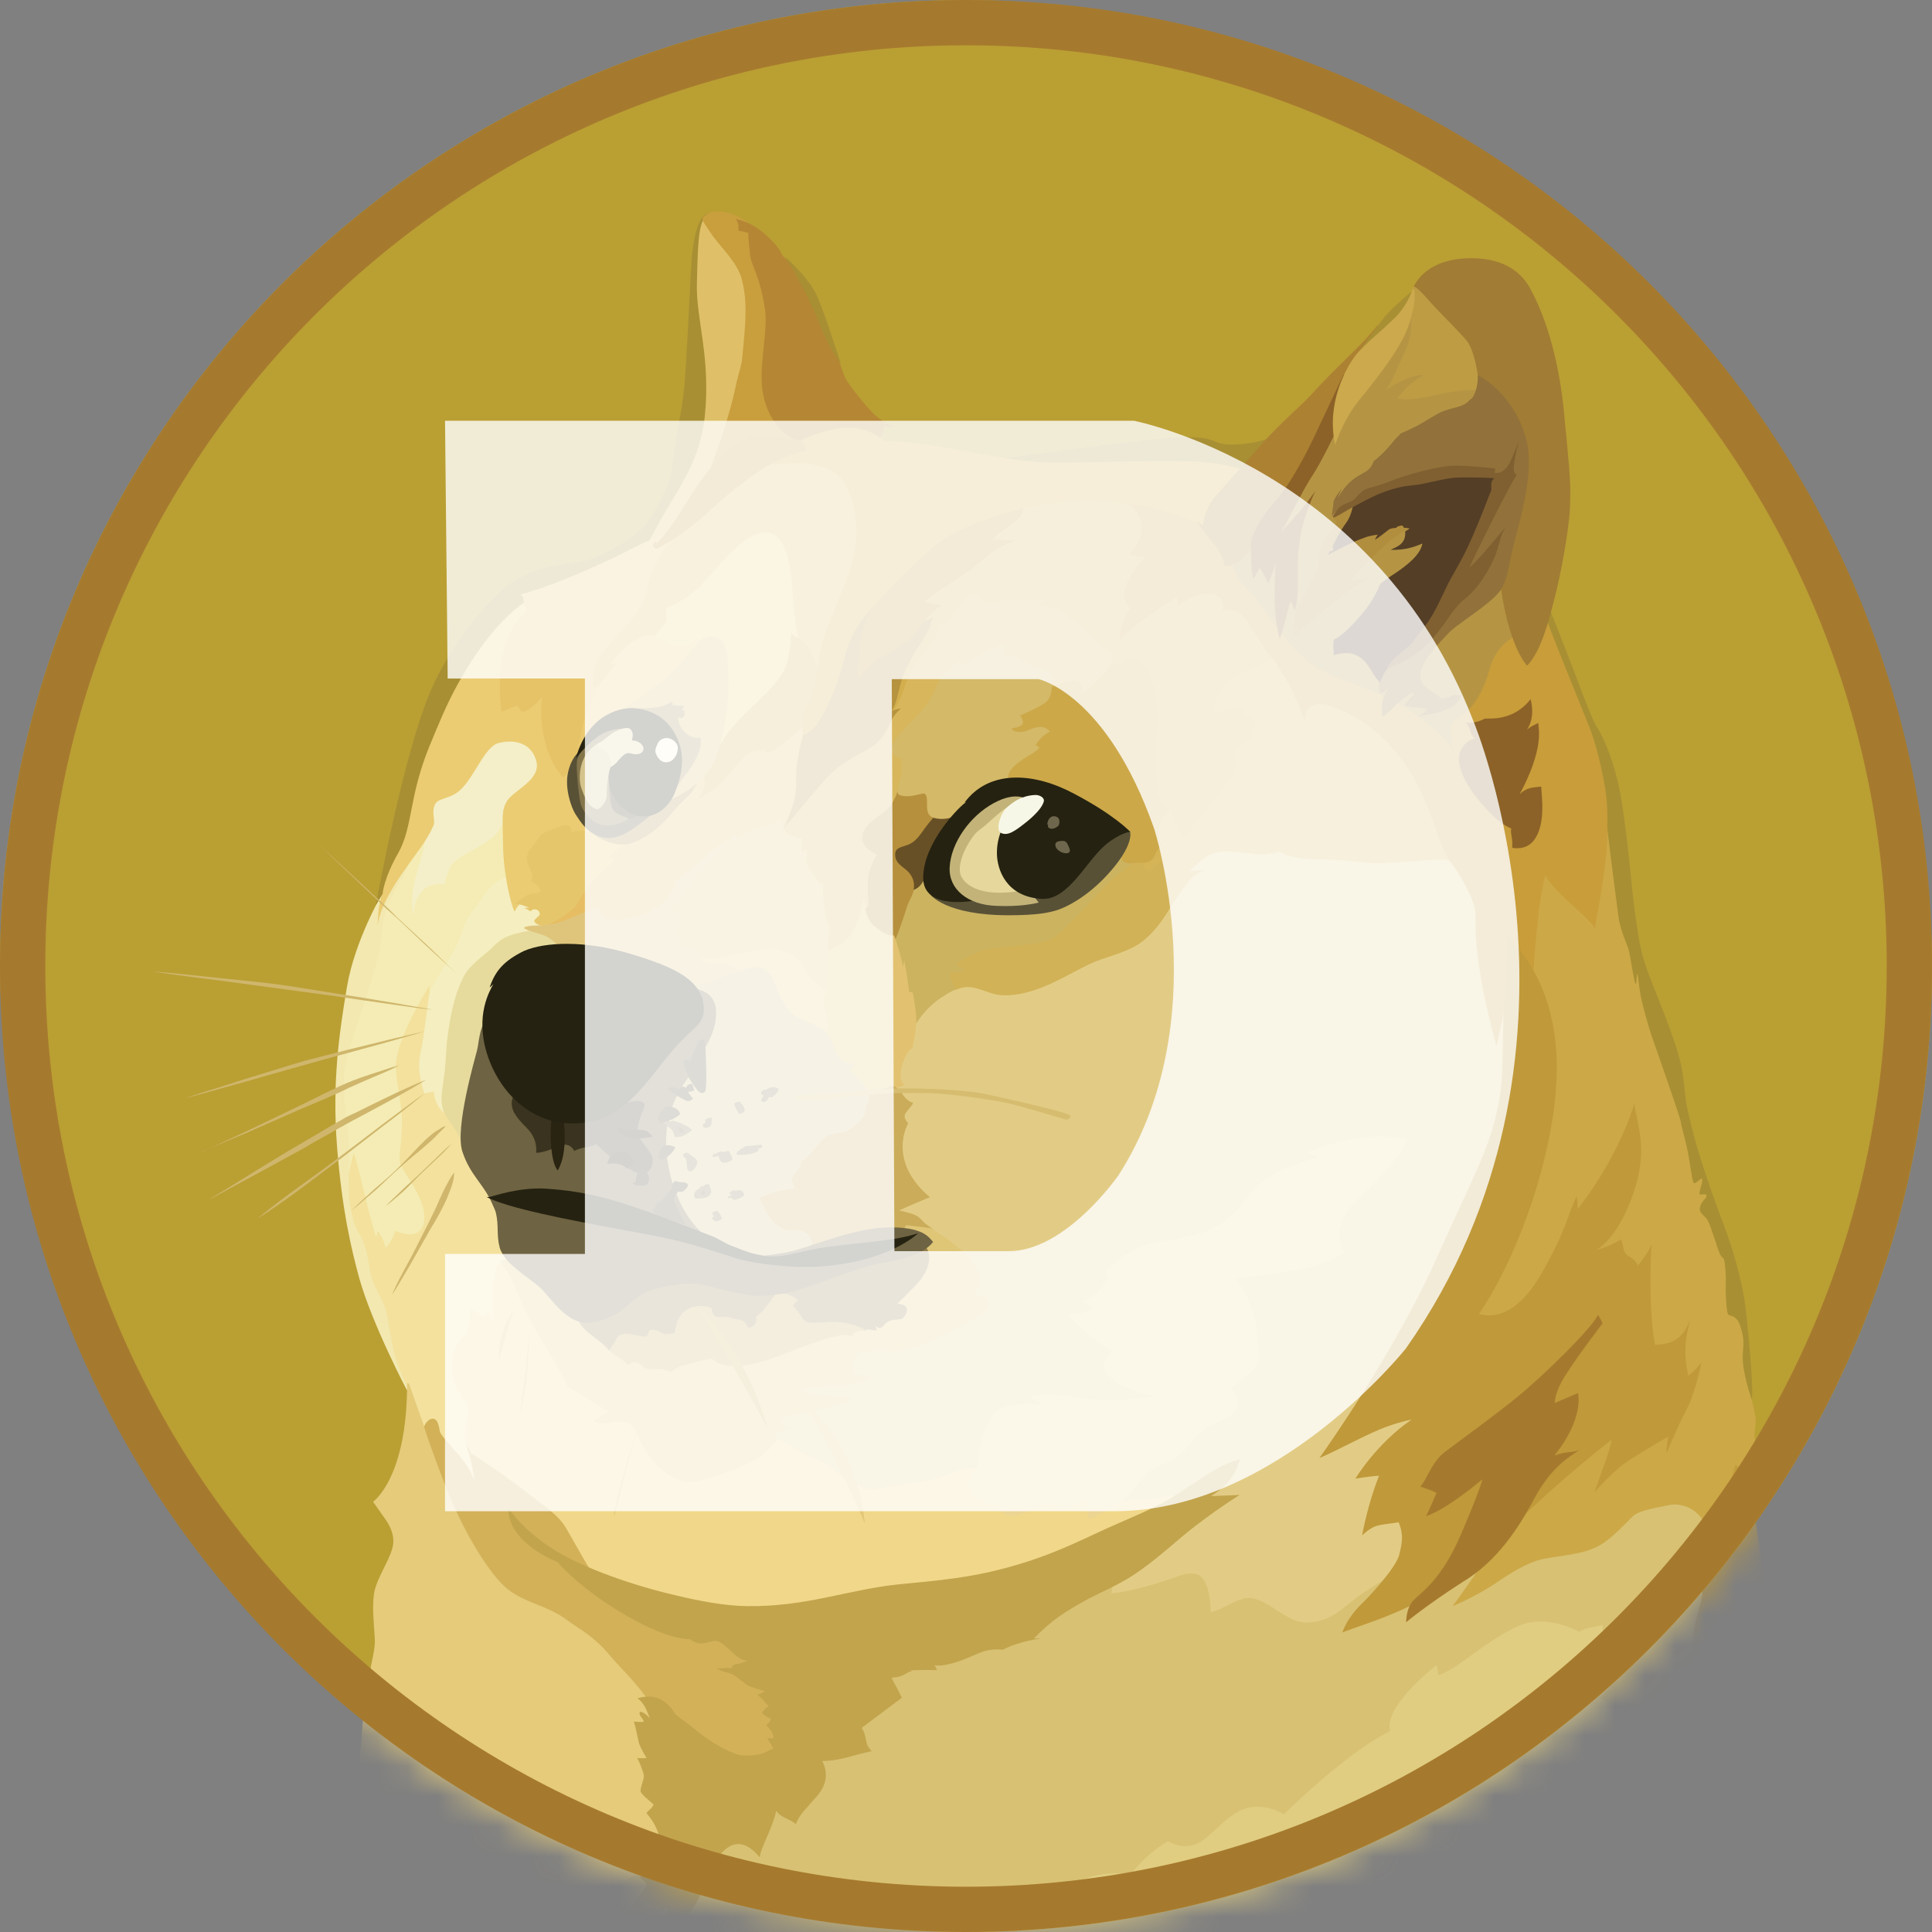 <svg width="64" height="64" viewBox="0 0 64 64" fill="none" xmlns="http://www.w3.org/2000/svg">
<rect x="0" y="0" width="64" height="64" fill="#808080" stroke="none"/>
<rect width="64" height="64" rx="32" fill="#BA9F33"/>
<mask id="mask0" style="mask-type:alpha" maskUnits="userSpaceOnUse" x="0" y="0" width="64" height="64">
<circle cx="32" cy="32" r="32" fill="#C4C4C4"/>
</mask>
<g mask="url(#mask0)">
<path d="M26.265 49.376L25.177 47.317L25.81 44.742L30.321 42.999L28.401 39.059L29.35 35.081L31.132 31.518L36.636 30.652L40.682 26.796L49.416 27.456L51.131 36.795L47.829 48.554L45.948 54.642L38.324 54.931L34.783 52.478L30.638 50.746L26.265 49.376Z" fill="#E2CC85"/>
<path d="M39.639 49.309C39.639 49.309 38.584 49.792 36.786 49.681C36.265 48.982 32.619 48.654 32.619 48.654C32.619 48.654 32.164 48.516 31.359 48.849C30.549 49.176 29.783 49.137 29.067 49.315C28.351 49.492 27.641 48.56 27.092 48.366C26.542 48.16 25.815 47.666 25.815 47.666L24.278 47.517L21.193 46.213L16.293 41.329L14.961 43.416L14.55 45.996L16.032 49.054L20.022 52.689L27.802 54.664L32.413 53.305L38.19 50.863L39.639 49.309Z" fill="#F1D789"/>
<path d="M11.998 32.051L12.985 29.06L14.162 27.129L17.952 26.812L16.814 30.131L13.646 35.769L14.961 40.802L12.63 41.967L11.914 40.869L11.337 38.349L11.298 35.519L11.998 32.051Z" fill="#F4ECB4"/>
<path d="M16.248 49.104L15.521 48.088C15.521 48.088 15.327 47.605 15.438 47.184C15.549 46.756 15.533 46.729 15.477 46.568C15.421 46.407 14.955 45.852 14.983 45.375C15.011 44.892 14.944 44.731 15.3 44.348C15.671 43.976 15.56 43.333 15.56 43.333L16.043 43.632L16.154 43.466C16.154 43.466 16.332 43.604 16.332 43.821C16.37 43.521 16.209 42.134 16.576 41.818C16.948 41.501 17.591 43.299 17.591 43.299L17.192 40.691L16.165 38.016L14.339 35.575L14.229 32.883V32.65C14.229 32.65 13.39 33.938 13.157 34.953C12.991 35.652 13.39 36.501 13.307 37.506C13.241 38.505 13.157 38.427 13.402 38.821C13.646 39.215 14.239 40.031 14.007 40.619C13.801 41.124 13.102 40.769 13.102 40.769C13.102 40.769 12.963 41.179 12.774 41.329C12.708 41.085 12.636 40.93 12.503 40.78C12.492 40.874 12.464 41.002 12.464 41.002C12.464 41.002 12.342 40.619 12.22 40.136C12.053 39.492 11.876 38.643 11.715 38.188C11.648 38.449 11.482 39.243 11.482 39.243L11.576 40.464L12.031 42.139L12.469 43.238L12.897 44.581L13.268 45.486L13.568 46.174L13.829 47.722L15.089 49.054L15.76 49.353L16.248 49.104Z" fill="#F3E19D"/>
<path d="M12.658 29.609C12.658 29.609 11.754 31.146 11.493 32.694C11.232 34.243 10.999 35.88 11.165 37.989C11.332 40.114 11.648 41.418 11.903 42.35C12.342 43.898 13.479 46.052 13.479 46.052L13.518 45.968C13.518 45.968 13.219 45.419 13.063 44.831C12.913 44.242 12.858 43.543 12.719 43.227C12.597 42.911 12.392 42.639 12.292 42.25C12.197 41.879 12.181 41.29 11.892 40.852C11.77 40.674 11.62 40.208 11.576 39.742C11.52 39.043 11.604 38.26 11.537 37.617C11.415 36.546 11.332 35.819 11.443 35.258C11.554 34.698 12.131 33.105 12.486 31.84C12.719 31.03 12.58 30.347 13.008 29.642C13.435 28.943 13.696 28.327 13.79 27.9C13.901 27.512 12.658 29.609 12.658 29.609Z" fill="#F2E8B0"/>
<path d="M16.948 28.993C16.948 28.993 16.481 29.132 16.259 29.376C16.037 29.609 15.943 29.803 15.643 30.197C15.344 30.597 15.327 30.913 15.083 31.407C14.839 31.89 14.3 32.617 14.234 32.878C14.167 33.139 14.056 34.359 13.918 34.936C13.796 35.514 14.056 36.224 14.056 36.224L14.373 36.157C14.373 36.157 14.373 36.568 14.689 36.845C15.005 37.117 15.061 35.924 15.061 35.924L16.243 31.934L18.024 30.724L18.218 29.748L16.948 28.993Z" fill="#F5EEC0"/>
<path d="M17.813 30.802C17.813 30.802 16.975 30.858 16.565 31.157C16.398 31.279 16.332 31.379 16.154 31.529C15.827 31.801 15.494 32.051 15.333 32.406C15.155 32.761 14.961 33.299 14.828 34.315C14.772 34.742 14.772 35.136 14.733 35.48C14.678 35.946 14.595 36.318 14.639 36.579C14.694 37.112 15.244 37.389 15.299 37.994L16.437 37.417L17.508 33.194L19.783 31.768L18.496 30.325L17.813 30.802Z" fill="#E6DB9D"/>
<path d="M17.991 68.498L12.913 68.621L10.222 68.415C10.222 68.415 10.388 66.44 10.427 65.974C10.522 65.685 10.838 64.864 10.932 64.714C10.999 64.492 11.082 63.931 10.893 63.243C11.015 63.049 11.398 62.944 11.826 59.115C11.992 57.688 12.02 56.606 12.142 55.929C12.319 54.969 12.442 54.614 12.414 54.253C12.375 53.676 12.331 53.255 12.386 52.811C12.469 52.222 13.046 51.523 13.03 51.04C13.019 50.657 12.825 50.408 12.658 50.175C12.492 49.942 12.358 49.747 12.358 49.747C12.358 49.747 13.496 48.965 13.485 45.813C13.524 45.824 13.552 45.841 13.552 45.841L14.112 47.433L14.495 47.9L15.965 50.641L17.858 52.478L20.655 54.359L22.408 56.268L22.586 61.356L20.294 64.331L17.991 68.498Z" fill="#E5CB7A"/>
<path d="M18.812 64.109C18.812 64.109 18.851 63.476 19.373 63.066C19.456 63.204 19.511 63.338 19.495 63.438C19.589 63.271 20.249 62.206 21.742 61.928C23.235 61.656 23.596 60.569 23.596 60.569L26.764 57.688L30.388 54.353L34.794 52.805L36.853 52.3C36.853 52.3 36.892 52.45 36.814 52.783C37.197 52.755 38.046 52.561 38.928 52.25C39.283 52.111 39.616 52.056 39.794 52.239C40.055 52.483 40.094 53.06 40.11 53.404C40.538 53.31 41.032 52.899 41.425 52.938C42.058 53.005 42.618 53.748 43.262 53.748C44.111 53.748 44.494 53.227 45.088 52.816C45.443 52.572 45.954 52.267 46.242 52.062C46.93 51.556 54.211 49.331 54.211 49.331L56.764 49.498L57.174 52.239L56.952 59.442L45.266 65.546L26.842 68.371L19.339 66.451L18.812 64.109Z" fill="#D8C173"/>
<path d="M11.021 68.515C11.021 68.515 11.693 66.995 12.009 64.797C12.27 62.999 12.037 62.589 12.103 62.011C12.197 61.146 13.174 59.459 13.257 59.131C13.324 59.803 13.518 62.339 14.217 62.905C14.068 63.127 13.818 63.892 14.711 64.481C14.561 64.797 14.256 65.18 14.45 65.757C14.645 66.334 14.878 67.156 14.767 68.06C14.45 68.127 14.106 68.265 13.835 68.526C13.563 68.77 11.021 68.515 11.021 68.515Z" fill="#F1D789"/>
<path d="M22.53 67.455L26.62 66.318L26.798 66.373C26.798 66.373 26.892 66.429 26.892 66.617C27.153 66.467 27.375 66.495 27.536 66.395C27.619 66.573 27.702 67.161 28.068 67.233C28.451 67.316 28.862 67.067 29.278 66.75C29.689 66.423 30.155 66.012 30.51 65.846C30.577 65.957 30.743 66.301 30.854 66.584C31.32 66.212 32.13 64.703 33.285 64.731C33.396 64.47 33.806 63.521 34.889 62.794C35.959 62.067 36.631 62.011 37.469 62.078C37.796 61.651 38.224 61.268 38.679 60.996C38.817 61.051 39.2 61.284 39.678 61.062C40.16 60.84 40.704 59.98 41.42 59.869C42.053 59.775 42.53 60.102 42.53 60.102C42.53 60.102 44.616 58.032 46.054 57.344C45.998 57.178 45.887 56.551 47.574 55.163C47.669 55.247 47.602 55.48 47.669 55.491C47.696 55.491 48.107 55.313 48.629 54.914C49.272 54.431 50.044 53.926 50.51 53.787C51.386 53.526 52.319 54.059 52.319 54.059C52.319 54.059 52.43 53.976 52.58 53.937C52.802 53.898 52.962 53.87 53.085 53.826C53.074 54.115 53.234 54.609 53.085 55.036C53.085 55.036 53.318 55.175 53.634 55.269C53.54 55.474 53.334 55.996 52.99 56.246C53.279 56.384 53.318 56.545 53.728 56.684C53.562 56.917 53.29 57.317 53.168 57.561C53.046 57.822 52.607 58.904 52.413 59.314C52.208 59.725 51.93 60.48 51.797 60.63C51.658 60.779 51.181 61.423 50.809 61.739C51.137 61.617 52.485 61.207 53.057 61.051C52.713 61.556 49.533 66.279 49.533 66.279L43.129 68.188L39.988 68.72L23.623 68.709L22.181 67.993L22.53 67.455Z" fill="#E0CD81"/>
<path d="M17.952 30.652C17.952 30.652 17.469 30.652 17.375 30.719C17.28 30.786 17.858 30.924 18.035 30.991C18.213 31.058 18.596 31.363 18.696 31.607C18.79 31.84 22.164 33.2 22.164 33.2L24.55 33.077L25.371 31.94L23.806 30.569L24.905 27.334L23.451 27.567L19.955 29.654L18.202 30.325L17.952 30.652Z" fill="#DFC57C"/>
<path d="M23.191 31.723C23.191 31.723 23.285 31.901 23.518 31.901C24.012 31.901 24.467 32.023 24.655 32.273C24.972 32.672 25.849 33.949 25.849 33.949L27.946 34.703L28.085 32.234L25.793 30.641L23.185 31.601V31.723H23.191Z" fill="#E5CC7C"/>
<path d="M22.78 32.639C22.78 32.639 23.163 32.667 23.646 32.489C24.128 32.312 24.922 31.929 25.266 32.078C25.749 32.284 25.649 32.928 26.171 33.505C26.487 33.86 27.064 33.849 27.391 34.232C27.719 34.615 28.845 34.437 28.845 34.437L29.273 36.74L27.558 38.938L26.997 41.668H24.678L22.558 40.83L21.515 38.305L22.036 35.752L22.78 32.639Z" fill="#D2C281"/>
<path d="M27.264 32.75C27.264 32.75 27.347 32.778 27.441 32.778C27.375 32.833 27.236 32.955 27.291 33.272C27.347 33.588 27.524 33.987 27.375 34.232C27.441 34.315 27.541 34.409 27.635 34.687C27.73 34.959 27.757 35.208 28.373 35.247C28.235 35.33 28.129 35.441 28.129 35.441C28.129 35.441 28.556 35.813 28.773 36.157C28.995 36.146 29.583 35.963 29.583 35.963L29.705 36.046L29.966 35.935C29.966 35.935 29.722 35.841 29.899 35.247C30.066 34.726 30.216 34.753 30.227 34.715C30.238 34.676 30.349 34.126 30.349 33.904C30.432 33.616 30.499 32.739 30.499 32.739L30.321 30.802L29.322 30.197L28.512 29.415L27.746 30.858L27.241 31.363L27.203 32.611L27.264 32.75Z" fill="#E2C270"/>
<path d="M29.667 31.13C29.667 31.13 29.844 31.635 29.911 32.023C29.95 31.901 29.95 31.79 29.95 31.79C29.95 31.79 30.088 32.556 30.116 32.872C30.172 32.861 30.227 32.844 30.238 32.9C30.249 32.955 30.377 33.571 30.349 33.915C30.416 33.793 30.732 33.31 31.282 32.983C31.503 32.844 31.764 32.694 32.036 32.683C32.464 32.672 32.774 32.955 33.285 32.955C34.517 32.955 35.632 32.051 36.453 31.773C37.058 31.568 37.58 31.418 37.946 31.085C38.124 30.935 38.44 30.602 38.729 30.108C39.111 29.448 39.511 28.877 39.911 28.805C39.594 28.86 39.361 28.843 39.361 28.843C39.361 28.843 39.483 28.721 39.689 28.555C39.894 28.388 40.144 28.183 40.499 28.183C41.131 28.183 41.448 28.277 41.803 28.277C42.158 28.266 42.363 28.183 42.363 28.183C42.363 28.183 42.735 28.444 43.573 28.444C44.411 28.455 44.971 28.527 45.41 28.566C45.848 28.605 47.319 28.444 47.741 28.455C48.179 28.466 48.534 28.649 48.534 28.649L47.175 24.698L42.291 20.431L39.383 22.489L34.911 26.962L30.582 28.566L29.678 29.581V31.13H29.667Z" fill="#CCB360"/>
<path d="M39.378 28.866C39.378 28.866 39.5 28.743 39.705 28.577C39.91 28.41 40.16 28.205 40.515 28.205C41.148 28.205 41.464 28.299 41.819 28.299C42.175 28.288 42.38 28.205 42.38 28.205C42.38 28.205 42.752 28.466 43.59 28.466C44.428 28.477 44.988 28.549 45.426 28.588C45.865 28.627 47.335 28.466 47.757 28.477C48.196 28.488 48.551 28.671 48.551 28.671L47.935 26.89L47.219 25.53L45.177 23.294C45.177 23.294 42.724 21.851 42.707 21.84C42.696 21.829 41.858 21.607 41.858 21.607L39.639 22.95L37.624 28.161L37.585 29.259L38.889 29.875C39.217 29.326 39.578 28.888 39.916 28.832C39.611 28.866 39.378 28.866 39.378 28.866Z" fill="#D5B457"/>
<path d="M39.35 29.237C39.156 29.248 38.995 29.21 38.95 29.071C38.784 28.605 38.651 28.538 38.512 28.538C38.373 28.538 38.185 28.838 38.074 28.866C37.963 28.893 37.83 28.521 37.83 28.521L37.707 28.466C37.707 28.466 36.992 28.932 36.486 29.482C35.982 30.031 35.155 30.963 34.783 31.13C34.411 31.296 33.135 31.352 32.696 31.446C32.258 31.54 31.775 31.857 31.709 31.929C31.642 32.001 31.903 32.078 31.942 32.151C31.98 32.217 31.514 32.19 31.476 32.262C31.448 32.317 31.587 32.633 31.653 32.794C31.775 32.739 31.897 32.7 32.036 32.7C32.463 32.689 32.774 32.972 33.285 32.972C34.517 32.972 35.632 32.068 36.453 31.79C37.058 31.585 37.58 31.435 37.946 31.102C38.124 30.952 38.44 30.619 38.728 30.125C38.939 29.787 39.145 29.47 39.35 29.237Z" fill="#D2B257"/>
<path d="M21.681 56.701C21.681 56.701 21.57 56.29 20.555 55.23C20.266 54.931 20.088 54.681 19.894 54.503C19.412 54.048 19.128 53.926 18.784 53.665C18.03 53.105 17.208 53.105 16.576 52.417C15.943 51.728 15.205 50.413 14.695 49.07C14.19 47.727 14.051 47.3 14.051 47.261C14.051 47.222 14.19 46.962 14.367 47.001C14.545 47.039 14.545 47.383 14.589 47.467C14.6 47.494 14.728 47.672 14.889 47.85C15.15 48.149 15.521 48.51 15.71 49.043C15.671 48.588 15.516 48.083 15.516 48.083C15.516 48.083 16.493 48.699 17.325 49.342C18.163 49.986 18.507 50.208 18.751 50.619C18.995 51.029 19.572 52.111 19.85 52.428C20.127 52.744 23.912 53.937 23.912 53.937L25.71 55.28L26.603 57.239L25.904 58.338L24.561 58.626L22.38 57.65L21.681 56.701Z" fill="#D2B159"/>
<path d="M16.837 49.953C16.837 49.953 17.292 50.68 18.401 51.368C19.4 51.973 20.982 52.522 22.391 52.849C23.202 53.044 24.012 53.194 24.739 53.205C26.698 53.232 28.046 52.672 29.716 52.489C30.621 52.394 31.731 52.322 32.885 52.05C34.367 51.695 35.243 51.296 36.437 50.735C37.302 50.336 38.096 50.036 38.739 49.653C39.644 49.12 40.304 48.527 41.07 48.349C40.976 48.61 40.876 49.076 40.121 49.559C40.521 49.548 41.07 49.52 41.07 49.52C41.07 49.52 40.538 49.836 39.6 50.547C39.023 50.985 38.257 51.728 37.474 52.222C36.969 52.539 36.42 52.772 36.059 52.961C35.182 53.443 34.827 53.687 34.25 54.276C34.456 54.264 34.472 54.276 34.472 54.276C34.472 54.276 33.745 54.37 33.224 54.647C33.113 54.647 32.924 54.609 32.591 54.703C32.33 54.786 31.986 54.975 31.631 55.075C31.126 55.225 30.959 55.158 30.959 55.158L31.043 55.324C31.043 55.324 30.382 55.313 30.166 55.336C30.205 55.347 30.194 55.363 30.194 55.363C30.194 55.363 30.166 55.363 30.083 55.402C30.016 55.441 29.905 55.513 29.739 55.552C29.672 55.563 29.616 55.563 29.533 55.58C29.561 55.646 29.777 56.018 29.877 56.24C29.794 56.296 28.546 57.239 28.546 57.239C28.546 57.239 28.601 57.322 28.64 57.433C28.679 57.555 28.695 57.733 28.734 57.816C28.828 57.983 28.884 58.01 28.884 58.01C28.884 58.01 28.734 58.038 28.473 58.105C28.251 58.16 27.98 58.255 27.597 58.31C27.486 58.321 27.363 58.338 27.241 58.338C27.297 58.46 27.541 58.926 27.092 59.464C26.637 59.997 26.503 60.08 26.365 60.424C26.326 60.397 26.254 60.341 26.143 60.285C25.993 60.219 25.788 60.119 25.715 59.986C25.704 60.041 25.649 60.258 25.549 60.508C25.41 60.879 25.205 61.245 25.166 61.523C25.016 61.356 24.739 61.029 24.356 61.096C23.973 61.162 23.668 61.684 23.601 61.834C23.601 61.739 23.535 61.667 23.518 61.778C23.507 61.9 23.296 63.177 22.119 64.209C22.108 63.948 22.108 63.371 22.081 63.182C21.97 63.293 21.836 63.454 21.037 63.798C20.255 64.142 20.377 64.486 20.377 64.486C20.377 64.486 20.31 63.937 20.732 63.36C21.159 62.783 21.42 62.511 21.42 62.466C21.42 62.455 21.409 62.4 21.365 62.344C21.309 62.289 21.198 62.222 21.198 62.178C21.265 62.15 21.925 61.834 21.886 61.179C21.848 60.591 21.598 60.285 21.42 60.069C21.392 60.041 21.681 59.836 21.642 59.769C21.614 59.731 21.259 59.47 21.215 59.331C21.226 59.264 21.243 59.153 21.27 59.087C21.309 58.965 21.337 58.882 21.326 58.798C21.298 58.66 21.148 58.277 21.104 58.238C21.143 58.249 21.42 58.238 21.42 58.238C21.42 58.238 21.198 57.883 21.159 57.716C21.121 57.55 21.037 57.111 20.993 57.028C21.087 57.039 21.32 57.056 21.32 57.028C21.331 56.945 21.115 56.806 21.209 56.701C21.276 56.712 21.404 56.767 21.526 56.923C21.459 56.745 21.348 56.401 21.115 56.262C21.226 56.223 21.598 56.123 21.925 56.318C22.253 56.512 22.364 56.784 22.364 56.784C22.364 56.784 22.558 56.934 22.858 57.156C23.202 57.428 23.64 57.816 24.339 58.088C24.489 58.171 24.872 58.171 25.149 58.116C25.316 58.077 25.41 58.021 25.493 57.977C25.56 57.938 25.616 57.922 25.616 57.922C25.616 57.922 25.505 57.7 25.41 57.577C25.505 57.577 25.616 57.589 25.616 57.589C25.616 57.589 25.682 57.439 25.382 57.15C25.449 57.084 25.532 57.039 25.532 56.928C25.438 56.917 25.271 56.778 25.233 56.723C25.288 56.684 25.371 56.556 25.466 56.517C25.382 56.451 25.177 56.173 25.083 56.146C25.177 56.118 25.344 56.024 25.344 56.024C25.344 56.024 24.877 55.902 24.728 55.802C24.578 55.691 24.356 55.502 24.223 55.447C24.084 55.391 23.84 55.363 23.74 55.252C23.834 55.28 23.984 55.252 24.095 55.252C24.178 55.252 24.217 55.263 24.245 55.263C24.234 55.225 24.234 55.141 24.45 55.114C24.655 55.075 24.75 55.019 24.75 55.019C24.75 55.019 24.544 55.008 24.311 54.786C24.078 54.564 23.884 54.387 23.751 54.359C23.612 54.331 23.351 54.453 23.191 54.442C22.968 54.414 22.874 54.303 22.874 54.303C22.874 54.303 22.136 54.37 20.499 53.371C19.084 52.505 18.468 51.74 18.468 51.74C18.468 51.74 18.302 51.684 18.085 51.562C17.552 51.285 16.814 50.708 16.837 49.953Z" fill="#C2A44D"/>
<path d="M37.252 16.646C37.252 16.646 37.447 16.701 37.58 16.868C37.84 17.168 38.007 17.734 37.413 18.338C37.646 18.422 37.741 18.45 37.946 18.422C37.741 18.666 37.275 19.188 37.247 19.643C37.219 20.014 37.452 20.125 37.452 20.125C37.452 20.125 37.097 20.536 37.08 21.224C37.163 21.13 37.352 20.924 37.63 20.703C38.04 20.375 38.606 20.003 38.989 19.77C38.978 19.92 39.028 20.059 39.028 20.059C39.028 20.059 39.744 19.471 40.343 19.731C40.615 19.854 40.493 20.236 40.493 20.236C40.493 20.236 40.865 20.098 41.126 20.358C41.386 20.619 41.758 21.291 41.947 21.552C42.03 21.674 42.247 21.907 42.469 22.267C42.729 22.695 43.018 23.283 43.223 23.86C43.234 23.572 43.306 23.122 44.128 23.405C44.949 23.694 45.881 24.299 46.664 25.492C47.446 26.685 47.641 28.028 48.035 28.538C48.434 29.032 48.845 29.853 48.873 30.197C48.9 30.541 48.75 31.651 49.572 34.653C49.805 33.721 50.16 31.651 50.16 31.651L50.354 29.826L50.576 24.176L44.677 19.276L40.066 15.93L37.064 16.219L37.252 16.646Z" fill="#CAA13E"/>
<path d="M48.212 25.053C48.212 25.053 48.129 24.504 46.742 23.572C45.354 22.65 44.272 22.65 43.273 21.868C42.508 21.252 41.708 19.837 41.187 19.371C40.682 18.91 40.599 17.578 40.599 17.578L42.302 16.152L44.838 12.49L46.98 10.131L48.007 11.557L49.433 13.233L50.227 16.596L50.515 21.518L48.212 25.053Z" fill="#B59544"/>
<path d="M49.927 30.952C49.927 30.952 50.021 29.881 49.655 28.743C49.289 27.606 48.49 25.586 48.118 24.831C47.968 23.993 48.079 23.927 48.24 23.832C48.407 23.738 49.006 23.394 49.339 22.184C49.666 20.974 50.698 20.936 50.698 20.936L51.331 20.47L52.291 22.872L53.129 25.042L53.39 26.701L53.584 28.116L53.129 31.107L50.882 33.138L49.927 30.952Z" fill="#C89D3A"/>
<path d="M17.991 68.499C17.991 68.499 17.486 67.566 17.458 67.167C17.447 66.784 17.597 66.534 17.597 66.534C17.597 66.534 17.402 66.246 17.225 66.179C17.264 65.985 17.336 65.752 17.486 65.591C17.636 65.413 17.924 65.18 17.98 65.097C18.035 65.013 18.063 64.903 18.224 64.875C18.39 64.847 18.568 64.847 18.568 64.631V64.231C18.568 64.231 18.634 64.192 18.69 64.12C18.729 64.065 18.756 63.998 18.784 63.981C18.84 63.954 19.101 63.87 19.239 63.898C19.378 63.926 19.744 64.076 19.939 64.065C20.338 64.053 20.804 63.748 21.542 63.887C22.652 64.092 22.913 64.847 23.557 65.274C23.995 65.574 24.45 65.441 24.517 65.441H24.666C24.694 65.441 24.899 65.208 25.011 65.219C25.233 65.23 25.255 65.413 25.393 65.424C25.721 65.463 26.353 65.258 26.67 65.341C26.82 65.38 27.014 65.535 27.069 65.74C27.136 65.946 27.08 66.207 26.919 66.356C26.575 66.673 26.248 66.972 26.181 67.233C26.276 67.3 26.442 67.455 26.442 67.455C26.442 67.455 26.292 67.594 26.015 67.727C25.893 67.783 25.699 67.877 25.482 67.905C25.072 67.944 24.561 67.999 24.261 68.437C23.962 68.876 22.93 68.632 22.93 68.632L17.991 68.499Z" fill="#CEB052"/>
<path d="M48.118 53.205C48.118 53.205 48.983 52.05 49.283 51.479C49.583 50.891 48.334 43.427 48.334 43.427L50.843 35.208L50.776 32.534C50.776 32.534 50.898 30.064 51.187 28.993C51.531 29.609 52.602 30.353 52.835 30.747C52.946 29.992 53.318 28.399 53.262 26.701C53.467 27.018 53.961 30.197 53.961 30.197L54.455 32.339L55.099 34.615L55.815 37.017L56.242 38.677L56.486 39.076L56.691 39.775L56.886 40.53L57.446 42.3L57.774 43.754L58.034 46.39C58.034 46.39 58.129 46.718 58.157 47.006C58.168 47.295 58.118 47.461 58.118 47.511C58.118 47.567 58.212 48.144 58.173 48.582C58.118 49.02 58.118 49.364 57.774 49.681C57.429 49.997 57.213 51.878 57.213 51.878L56.597 51.468C56.597 51.468 56.719 50.907 56.431 50.397C56.142 49.892 55.582 49.781 55.265 49.864C54.949 49.931 54.316 50.03 54.111 50.208C53.917 50.386 53.44 50.935 53.001 51.185C52.452 51.512 51.558 51.54 51.081 51.651C50.598 51.762 50.066 52.089 49.505 52.472C48.922 52.849 48.334 53.121 48.118 53.205Z" fill="#CCA847"/>
<path d="M48.118 65.33C48.118 65.33 48.601 65.646 49.489 65.862C50.376 66.079 52.646 67.383 52.646 67.383L54.555 68.548L56.913 68.726L58.983 68.437C58.983 68.437 59.05 67.561 58.917 64.292C58.778 61.013 58.672 60.546 58.672 60.302C58.672 60.058 58.589 55.896 58.495 54.992C58.401 54.087 58.467 53.166 58.44 52.633C58.412 52.1 58.112 49.931 57.973 49.37C57.824 48.81 57.535 48.532 57.491 48.532C57.452 48.543 57.219 49.587 57.219 49.847C57.219 50.108 57.163 50.741 57.163 50.902C57.124 50.891 57.108 50.791 57.108 50.752C57.052 50.891 56.986 51.135 56.958 51.163C56.93 51.19 56.997 50.929 56.958 50.874C56.919 50.818 56.847 50.846 56.864 50.708C56.875 50.569 56.902 50.463 56.902 50.463C56.902 50.463 56.736 50.708 56.614 51.329C56.492 51.945 56.492 51.962 56.447 52.017C56.408 52.084 56.187 52.306 56.175 52.389C56.164 52.539 56.381 52.689 56.397 52.772C56.408 52.91 56.203 53.554 56.136 53.871C56.07 54.187 56.098 54.803 56.026 55.119C55.97 55.408 55.914 55.574 55.726 55.696C55.865 55.724 55.998 55.763 55.998 55.763C55.998 55.763 56.192 56.584 55.698 57.283C55.521 57.528 55.476 57.639 55.288 57.861C54.916 58.271 54.627 58.737 54.599 59.042C54.572 58.931 54.56 58.771 54.56 58.771C54.56 58.771 53.983 59.442 53.739 59.825C53.423 60.319 52.984 60.291 52.862 60.413C52.74 60.535 52.713 60.757 52.752 60.935C52.641 60.962 52.435 61.001 52.296 61.429C52.23 61.651 52.063 61.867 51.803 62.017C51.542 62.167 51.225 62.211 51.065 62.25C51.203 62.289 51.259 62.289 51.325 62.333C51.242 62.472 50.859 62.688 50.432 62.966C50.005 63.227 49.799 63.609 49.694 63.859C49.583 64.092 49.422 64.242 49.161 64.27C49.272 64.337 49.433 64.492 49.516 64.542C49.394 64.57 49.189 64.57 48.817 64.886C48.429 65.208 48.295 65.302 48.118 65.33Z" fill="#C39D3C"/>
<path d="M56.358 45.136C56.358 45.136 56.181 46.096 55.864 46.701C55.548 47.306 55.204 48.144 55.204 48.144C55.204 48.144 55.204 47.844 55.271 47.583C54.871 47.816 53.9 48.377 53.623 48.627C53.362 48.86 52.923 49.27 52.812 49.464C53.073 48.699 53.345 48.011 53.389 47.694C52.99 47.983 51.125 49.52 50.154 50.535L47.13 52.983C47.13 52.983 46.664 53.243 46.059 53.488C45.537 53.71 44.921 53.898 44.466 54.076C44.588 53.748 44.783 53.46 45.054 53.182C45.343 52.91 46.209 51.973 46.342 51.534C46.464 51.079 46.492 50.807 46.331 50.425C46.181 50.463 45.837 50.48 45.604 50.547C45.371 50.613 45.121 50.863 45.121 50.863C45.121 50.863 45.299 49.847 45.682 48.887C45.393 48.898 44.899 48.982 44.899 48.982C44.899 48.982 45.587 47.827 46.764 47.023C46.569 47.062 46.131 47.173 45.709 47.35C45.021 47.639 44.267 48.066 43.706 48.299C44.022 47.861 46.242 44.692 47.563 41.74C48.878 38.793 49.372 38.038 49.66 36.457C49.81 35.675 49.771 34.52 49.81 33.483C49.849 32.456 49.977 31.535 49.894 30.919C50.237 31.346 51.525 32.55 51.569 35.242C51.608 37.933 50.337 41.568 48.989 43.527C49.316 43.621 50.171 43.732 51.048 42.212C51.925 40.691 51.913 40.264 52.23 39.631C52.269 39.947 52.258 40.058 52.258 40.058C52.258 40.058 53.534 38.51 54.139 36.562C54.261 37.4 54.621 38.138 54.055 39.675C53.55 41.063 52.89 41.401 52.89 41.401C52.89 41.401 53.218 41.346 53.7 41.057C53.783 41.263 53.767 41.496 53.906 41.579C54.044 41.662 54.233 41.801 54.261 41.934C54.411 41.712 54.644 41.429 54.716 41.218C54.66 41.657 54.621 43.577 54.827 44.553C55.254 44.514 55.693 44.487 55.992 43.715C55.787 44.47 55.787 44.925 55.925 45.569C56.153 45.413 56.358 45.136 56.358 45.136Z" fill="#C0993A"/>
<path d="M41.941 14.548C41.941 14.548 41.514 14.726 40.787 14.726C40.155 14.726 40.332 14.482 39.344 14.482C37.824 14.482 32.513 15.359 31.581 15.348C30.976 15.336 33.623 15.608 33.623 15.608L40.388 15.703L41.747 15.592L42.252 14.565L41.941 14.548Z" fill="#A88F33"/>
<path d="M24.4 27.772C24.4 27.772 23.535 28.433 23.168 28.938C22.797 29.443 22.608 29.776 22.192 30.186C22.331 30.197 22.48 30.147 22.48 30.147C22.48 30.147 22.48 30.258 22.414 30.286C22.552 30.275 22.658 30.325 22.73 30.397C22.608 30.464 22.275 30.797 22.536 31.191C22.73 31.49 23.141 31.518 23.141 31.518C23.141 31.518 23.046 31.79 23.44 31.762C24.289 31.723 25.238 31.352 25.677 31.446C26.115 31.557 26.365 31.596 26.676 32.134C27.003 32.667 27.291 32.75 27.291 32.75C27.291 32.75 27.486 32.256 27.441 31.518C27.702 30.885 27.702 30.27 27.702 30.27L27.414 28.144L26.154 26.552L24.523 27.456L24.4 27.772Z" fill="#E3C571"/>
<path d="M25.948 27.456C25.948 27.456 26.071 27.745 26.581 27.772C26.526 27.894 26.526 27.911 26.542 28.005C26.553 28.1 26.57 28.238 26.57 28.238C26.57 28.238 26.637 28.211 26.72 28.128C26.748 28.25 26.692 28.444 26.72 28.582C26.748 28.721 26.803 28.827 26.803 28.827C26.803 28.827 26.814 28.799 26.831 28.771C26.842 28.743 26.942 29.071 27.214 29.321C27.214 29.254 27.241 29.21 27.241 29.21C27.241 29.21 27.241 29.304 27.308 29.404C27.28 29.393 27.253 29.365 27.253 29.365C27.253 29.365 27.28 30.242 27.43 30.697C27.469 30.641 27.486 30.63 27.497 30.602C27.497 30.575 27.486 30.847 27.458 31.041C27.419 31.235 27.447 31.507 27.447 31.507C27.447 31.507 27.597 31.385 27.774 31.313C27.941 31.246 28.213 31.041 28.379 30.586C28.546 30.131 28.601 29.792 28.601 29.792C28.601 29.792 28.695 29.97 28.712 30.12C28.723 30.258 28.984 30.186 28.984 30.186L29.039 29.581L29.367 28.211L29.666 27.362L31.109 25.114L33.718 23.111L35.993 23.633L37.913 21.024L34.605 19.038L31.476 19.365L28.634 23.3L26.359 26.868L25.948 27.456Z" fill="#D8B65B"/>
<path d="M42.341 21.762C42.341 21.762 42.147 21.801 41.586 22.09C41.026 22.378 40.637 22.473 40.421 22.9C40.199 23.327 40.188 23.666 40.188 23.666C40.188 23.666 40.571 23.499 40.793 23.444C41.026 23.388 41.287 23.405 41.259 23.499C41.231 23.583 41.148 23.677 41.148 23.677C41.148 23.677 41.586 23.666 41.575 23.882C41.564 24.104 41.492 24.337 41.409 24.443C41.325 24.554 40.981 24.715 40.943 24.842C40.848 25.103 40.981 25.114 40.931 25.325C40.893 25.53 40.71 25.93 40.11 26.629C39.494 27.328 39.233 27.822 39.233 27.822C39.233 27.822 38.934 27.262 38.778 26.779C38.667 26.834 38.079 27.162 38.079 27.162L36.714 22.406L36.742 22.09C36.742 22.09 36.864 21.94 36.892 21.663C36.686 21.596 36.659 21.541 36.387 21.28C36.115 21.019 35.893 20.703 35.438 20.486C35.371 20.364 35.288 20.198 34.955 20.131C34.628 20.064 34.422 20.009 34.422 20.009C34.422 20.009 34.6 19.942 34.683 19.804C34.478 19.831 34.311 19.898 33.862 19.887C33.407 19.876 33.357 19.859 33.107 19.898C32.857 19.937 32.558 20.048 32.447 19.665C32.325 19.57 32.064 19.654 31.842 19.981C31.62 20.308 31.542 20.569 31.115 20.697C31.104 20.78 31.059 20.997 30.921 21.23C30.799 21.435 30.604 21.64 30.343 21.946C29.933 22.428 30 23.222 29.345 23.827C28.684 24.432 29.456 22.151 29.456 22.151L30.51 19.626L33.512 16.69L38.173 16.374L38.629 18.788L40.904 19.57L42.341 21.762Z" fill="#D3AE4D"/>
<path d="M43.079 22.295L41.12 19.471L39.749 18.416C39.749 18.416 38.773 16.618 38.706 16.563C38.651 16.524 37.73 16.424 37.141 16.385L37.252 16.657C37.252 16.657 37.447 16.713 37.58 16.879C37.841 17.179 38.007 17.745 37.413 18.35C37.646 18.433 37.741 18.461 37.946 18.433C37.741 18.677 37.275 19.199 37.247 19.654C37.219 20.026 37.452 20.137 37.452 20.137C37.452 20.137 37.097 20.547 37.08 21.235C37.164 21.141 37.352 20.936 37.63 20.714C38.04 20.386 38.606 20.014 38.989 19.781C38.978 19.931 39.028 20.07 39.028 20.07C39.028 20.07 39.744 19.482 40.343 19.742C40.615 19.865 40.493 20.247 40.493 20.247C40.493 20.247 40.865 20.109 41.126 20.37C41.387 20.63 41.758 21.302 41.947 21.563C42.03 21.685 42.247 21.918 42.469 22.279C42.73 22.706 43.018 23.294 43.223 23.871C43.234 23.649 43.279 23.338 43.662 23.338L43.079 22.295Z" fill="#CAA13E"/>
<path d="M13.712 30.319C13.712 30.319 13.574 29.975 13.712 29.304C13.851 28.632 14.067 28.316 14.14 27.328C14.206 26.341 14.855 25.109 14.855 25.109L16.637 24.298L17.896 24.642L18.268 26.329L16.676 27.206C16.676 27.206 16.592 27.578 16.143 27.878C15.688 28.177 15.072 28.41 14.922 28.716C14.772 29.032 14.728 29.304 14.728 29.304C14.728 29.304 14.273 29.21 14.001 29.509C13.712 29.814 13.723 30.086 13.712 30.319Z" fill="#F4EFC8"/>
<path d="M17.308 29.87C17.308 29.87 17.158 29.964 17.047 30.197C16.936 30.02 16.676 28.965 16.665 28.017C16.653 27.068 16.598 26.834 16.814 26.507C17.036 26.18 17.896 25.836 17.774 25.247C17.652 24.687 17.142 24.454 16.515 24.615C16.076 24.726 15.749 25.658 15.294 26.124C14.95 26.479 14.539 26.424 14.428 26.618C14.278 26.879 14.417 27.14 14.373 27.306C14.362 27.362 14.223 27.661 13.973 28.022C13.468 28.749 12.614 29.776 12.503 30.697C12.541 30.175 12.514 30.164 12.652 29.587L12.569 29.448L13.118 27.65L13.474 26.169L14.267 23.688L15.666 21.152L17.025 19.631L18.44 19.726L18.607 21.851L19.417 25.841L21.121 27.939L18.39 29.776L17.308 29.87Z" fill="#EBCC73"/>
<path d="M18.157 30.625C18.157 30.625 17.924 30.68 17.841 30.636C17.758 30.597 17.675 30.541 17.702 30.486C17.73 30.43 17.88 30.336 17.88 30.292C17.88 30.253 17.869 30.142 17.741 30.125C17.613 30.109 17.575 30.192 17.575 30.192C17.575 30.192 17.453 30.098 17.353 30.081C17.436 30.07 17.53 30.07 17.53 30.07C17.53 30.07 17.297 29.959 17.047 29.931C17.186 29.848 17.458 29.604 17.636 29.604C17.813 29.604 17.924 29.576 17.896 29.482C17.869 29.387 17.73 29.248 17.58 29.193C17.636 29.126 17.675 29.026 17.541 28.755C17.403 28.483 17.458 28.299 17.503 28.233C17.541 28.15 17.68 28 17.747 27.905C17.813 27.811 17.869 27.683 17.98 27.617C18.035 27.578 18.213 27.506 18.39 27.439C18.585 27.373 18.746 27.29 18.857 27.373C18.979 27.456 18.923 27.567 18.923 27.567C18.923 27.567 19.306 27.428 19.65 27.606C19.994 27.772 20.832 27.878 20.832 27.878L21.132 28.483L19.145 30.186L18.324 30.597L18.157 30.625Z" fill="#E5C66B"/>
<path d="M20.915 27.839C20.915 27.839 20.299 28.25 20.161 28.399C20.244 28.41 20.383 28.466 20.327 28.549C20.261 28.632 19.861 28.921 19.639 29.193C19.406 29.465 19.184 29.809 19.106 29.975C19.023 30.125 18.39 30.564 18.174 30.619C18.629 30.619 19.545 30.059 19.889 30.059C19.878 30.225 19.983 30.414 20.177 30.43C20.372 30.442 20.932 30.552 21.687 30.086C22.441 29.631 22.192 29.293 22.508 29.071C23.113 28.671 23.357 28.316 23.69 28.094C24.017 27.872 24.195 27.822 24.195 27.822C24.195 27.822 24.206 27.656 24.306 27.672C24.4 27.683 24.428 27.767 24.428 27.767C24.428 27.767 25.005 27.356 25.743 27.245C25.715 27.234 25.704 27.206 25.704 27.206C25.704 27.206 25.76 27.178 25.771 27.151C25.771 27.151 25.81 27.095 25.837 27.123C25.865 27.151 25.904 27.356 25.96 27.439C26.082 27.384 26.315 26.862 26.315 26.862L26.875 25.259V23.794L26.437 23.877L23.146 25.275L21.148 27.345L20.915 27.839Z" fill="#E6BD62"/>
<path d="M30.394 20.653C30.394 20.653 30.682 20.586 30.898 20.447C30.832 20.625 30.832 20.819 30.543 21.241C30.255 21.668 30.244 21.724 30.011 22.162C29.778 22.617 29.75 23.272 29.528 23.56C29.706 23.477 29.844 23.466 29.844 23.466C29.844 23.466 29.622 23.66 29.528 23.866C29.433 24.071 29.267 24.498 28.856 24.759C28.446 25.02 27.924 25.186 27.364 25.802C26.803 26.407 26.226 27.173 25.938 27.45C26.087 27.19 26.293 26.668 26.348 26.324C26.404 25.98 26.337 25.569 26.431 25.114C26.526 24.659 26.526 24.332 26.981 23.538C27.436 22.745 28.213 19.987 28.213 19.987L29.889 19.454L30.394 20.653Z" fill="#B6933F"/>
<path d="M29.184 19.637C29.184 19.637 28.679 20.364 28.54 21.008C28.401 21.651 28.529 21.596 28.446 21.912C28.362 22.229 28.446 22.5 28.446 22.5C28.446 22.5 28.668 22.101 29.145 21.812C29.622 21.524 30.011 21.319 30.244 21.074C30.477 20.814 30.671 20.386 31.176 20.059C30.971 20.031 30.682 19.937 30.627 19.948C30.832 19.715 31.448 19.36 32.069 18.932C32.685 18.494 32.647 18.316 33.645 17.878C33.318 17.933 33.163 17.85 32.891 17.878C33.002 17.645 33.385 17.534 33.767 17.151C34.15 16.768 33.523 16.202 33.523 16.202L30.599 17.972L29.184 19.637Z" fill="#C49937"/>
<path d="M21.243 18.316L21.309 17.784L22.147 16.441L23.024 14.082V10.858L22.957 8.994L23.096 7.773L23.202 7.384L23.312 7.234L24.028 7.606L25.016 8.949L25.11 11.541L24.151 15.63L21.409 18.622L21.243 18.316Z" fill="#DFC068"/>
<path d="M23.424 7.085C23.424 7.085 22.985 7.096 22.891 8.921C22.797 10.747 22.752 11.707 22.686 12.612C22.619 13.516 22.463 14.066 22.386 14.598C22.303 15.131 22.264 15.858 22.014 16.302C21.903 16.507 21.67 17.151 21.121 17.634C20.505 18.166 19.584 18.538 19.445 18.566C19.201 18.622 17.963 18.744 17.458 19.021C17.28 19.115 16.975 19.226 16.637 19.543C15.965 20.148 15.072 21.23 14.428 22.534C13.44 24.482 12.453 29.981 12.453 29.981L12.675 29.609C12.675 29.609 12.702 29.115 13.196 28.25C13.679 27.384 13.54 26.413 14.212 24.753C14.473 24.121 14.8 23.3 15.2 22.6C15.832 21.463 16.598 20.486 17.369 19.953C18.629 19.088 20.016 18.899 20.016 18.899L21.509 17.911C21.509 17.911 21.77 17.406 22.114 16.829C22.597 16.019 23.213 15.114 23.346 13.799C23.551 11.851 23.057 10.575 23.085 9.421C23.113 8.267 23.124 7.418 23.357 7.212C23.59 7.007 23.424 7.085 23.424 7.085Z" fill="#A88F33"/>
<path d="M23.424 15.797C23.424 15.797 24.084 14.177 24.384 12.739C24.439 12.451 24.55 12.162 24.578 11.929C24.717 10.57 24.756 10.009 24.578 9.265C24.439 8.716 23.907 8.222 23.629 7.839C23.357 7.44 23.23 7.29 23.285 7.207C23.34 7.123 23.557 6.985 23.768 7.001C23.973 7.012 24.506 7.057 24.95 7.551C25.377 8.045 25.716 9.721 25.716 9.721L26.071 11.929L26.975 14.715L23.424 15.797Z" fill="#C99E3D"/>
<path d="M29.611 14.11C29.611 14.11 29.489 14.165 29.267 14.11C29.278 14.221 29.256 14.437 29.045 14.576C28.812 14.482 26.631 14.671 26.631 14.671C26.631 14.671 25.616 14.493 25.299 13.15C25.077 12.257 25.466 11.025 25.338 10.214C25.144 9.021 24.872 8.788 24.844 8.416C24.816 8.045 24.789 7.95 24.789 7.717C24.667 7.689 24.595 7.651 24.472 7.651C24.445 7.54 24.5 7.445 24.378 7.251C24.445 7.279 24.9 7.334 25.432 7.839C25.871 8.25 25.871 8.4 25.937 8.483C26.021 8.566 26.692 9.143 26.981 9.715C27.269 10.287 27.83 12.118 27.957 12.418C27.996 12.54 28.079 12.662 28.285 12.939C28.607 13.339 29.078 13.999 29.611 14.11Z" fill="#B58634"/>
<path d="M26.015 8.511C26.221 8.838 26.603 9.499 26.92 10.198C27.247 10.936 27.441 11.541 27.852 12.035C27.63 11.391 27.236 10.126 27.003 9.676C26.742 9.199 26.209 8.688 26.015 8.511Z" fill="#A88F33"/>
<path d="M22.241 17.634C22.241 17.634 21.681 17.773 20.638 18.322C20.294 18.5 19.966 18.649 19.65 18.788C18.829 19.16 17.946 19.504 17.247 19.693C17.303 19.759 17.33 19.787 17.33 19.787C17.33 19.787 17.33 20.059 17.48 20.214C17.397 20.297 16.287 21.052 16.615 23.577C16.837 23.494 17.097 23.383 17.136 23.383C17.203 23.394 17.219 23.577 17.303 23.577C17.386 23.577 17.658 23.466 17.946 23.094C17.935 23.244 17.769 24.753 18.662 25.769C18.829 25.575 19.25 24.931 19.25 24.931L19.262 24.726C19.262 24.726 19.3 24.01 19.534 23.355C19.767 22.695 20.222 22.218 20.222 22.218L22.597 18.827L22.241 17.634Z" fill="#E6C367"/>
<path d="M20.022 22.611C20.022 22.611 19.855 22.734 19.667 22.789C19.628 22.65 19.572 22.173 19.9 21.707C20.283 21.146 21.121 20.419 21.354 19.842C21.504 19.471 21.437 18.538 22.769 17.345C24.101 16.152 24.622 15.742 24.622 15.742L26.775 14.659L29.422 15.703L28.107 20.858L27.086 23.272L23.024 22.506L20.022 22.611Z" fill="#DCBA5A"/>
<path d="M21.57 21.213L22.075 20.581V20.131C22.075 20.131 22.636 19.981 23.241 19.365C23.845 18.749 24.683 17.567 25.421 17.639C26.159 17.723 26.232 19.243 26.259 19.67C26.287 20.098 26.381 21.069 26.531 21.59C26.698 22.112 24.733 24.088 24.733 24.088L23.401 25.103L21.57 21.213Z" fill="#E9CE77"/>
<path d="M23.135 26.479C23.135 26.479 23.546 25.836 23.246 25.697C23.424 25.297 23.751 24.876 23.751 24.876C23.751 24.876 23.984 24.299 24.739 23.588C25.493 22.872 25.96 22.406 26.082 21.929C26.204 21.446 26.204 20.98 26.204 20.98C26.204 20.98 26.354 21.102 26.465 21.158C26.587 21.213 27.164 21.69 27.081 22.65C26.997 23.61 26.642 24.01 26.642 24.01C26.642 24.01 26.298 24.354 26.054 24.532C25.793 24.709 25.699 24.914 25.26 24.931C25.327 24.876 25.41 24.848 25.41 24.848C25.41 24.848 24.955 24.792 24.711 25.014C24.467 25.236 23.945 25.919 23.684 26.124C23.424 26.291 23.135 26.479 23.135 26.479Z" fill="#CDAE50"/>
<path d="M41.586 15.686C41.586 15.686 40.709 15.331 39.544 15.286C38.379 15.248 36.675 15.314 35.005 15.325C33.207 15.336 31.575 14.709 29.311 14.598C28.939 14.376 27.996 13.405 25.044 15.464C25.221 15.453 27.186 15.009 27.868 15.864C28.556 16.713 28.362 18.155 28.268 18.5C28.09 19.265 27.513 20.381 27.28 21.163C27.047 21.946 27.103 22.356 26.936 22.906C26.77 23.455 26.403 23.727 26.62 24.36C26.908 24.182 27.058 24.182 27.541 23.1C28.024 22.018 27.924 21.246 28.723 20.331C29.505 19.41 30.809 18.15 31.303 17.834C31.797 17.517 35.732 15.475 39.849 17.423C40.843 17.317 41.586 15.686 41.586 15.686Z" fill="#D2A83E"/>
<path d="M26.703 14.931C26.703 14.931 26.692 14.837 26.675 14.809C26.609 14.671 26.526 14.587 26.526 14.587C26.526 14.587 25.549 14.41 25.055 14.465C24.189 14.559 23.407 15.63 23.041 16.18C22.669 16.729 22.219 17.578 21.726 18.017C21.737 17.95 21.698 17.895 21.698 17.895C21.698 17.895 21.726 17.933 21.67 17.989C21.614 18.044 21.614 18.072 21.642 18.1L21.726 18.183C21.753 18.183 22.519 17.839 23.562 16.868C24.672 15.852 25.521 15.331 25.965 15.153C26.304 14.998 26.703 14.931 26.703 14.931Z" fill="#C29637"/>
<path d="M45.648 10.758C45.648 10.758 45.471 10.98 45.249 11.224C44.755 11.746 44.111 12.334 43.562 12.939C43.04 13.516 42.452 13.966 41.792 14.72C41.131 15.475 40.365 16.313 40.171 16.557C39.994 16.801 39.855 17.201 39.855 17.406C39.761 17.34 39.65 17.267 39.65 17.267C39.65 17.267 39.705 17.378 39.816 17.512C39.955 17.706 40.171 17.95 40.282 18.1C40.46 18.344 40.554 18.633 40.571 18.733C40.637 18.744 41.065 18.827 41.597 17.95C42.13 17.073 42.829 16.113 42.829 16.113L43.939 14.465L44.638 13.067L45.515 11.502L45.648 10.758Z" fill="#AC8132"/>
<path d="M46.786 9.637C46.786 9.637 46.114 10.187 45.854 10.514C45.593 10.841 44.977 11.707 44.977 11.707L45.199 11.679L46.325 10.681L46.764 9.898L46.786 9.637Z" fill="#A88F33"/>
<path d="M46.581 53.737C46.581 53.737 46.569 53.282 46.825 53.01C47.086 52.739 47.746 52.339 48.39 50.841C49.033 49.348 49.106 49.004 49.106 49.004C49.106 49.004 47.951 49.992 47.241 50.225C47.407 49.881 47.502 49.636 47.585 49.459C47.491 49.376 47.091 49.281 47.052 49.237C47.274 49.015 47.396 48.471 47.846 48.11C48.423 47.672 49.477 46.917 50.299 46.246C51.12 45.574 52.729 44.01 52.935 43.554C53.057 43.732 53.084 43.843 53.084 43.843C53.084 43.843 52.274 44.897 51.852 45.569C51.481 46.146 51.508 46.473 51.508 46.473L52.274 46.146C52.274 46.146 52.496 46.967 51.492 48.216C51.93 48.049 52.108 48.149 52.357 48.011C51.947 48.271 51.381 48.627 50.848 49.603C50.326 50.58 49.616 51.717 48.417 52.428C47.252 53.177 46.581 53.737 46.581 53.737Z" fill="#A67A2E"/>
<path d="M43.573 16.263C43.573 16.263 43.118 17.212 43.051 17.95C43.04 18.128 42.996 18.266 42.996 18.472C42.985 19.132 43.035 19.87 42.885 20.214C42.829 20.076 42.802 19.981 42.746 19.926C42.663 20.159 42.513 20.886 42.391 21.158C42.335 20.98 42.213 20.364 42.224 19.637C42.236 18.91 42.252 18.771 42.252 18.622C42.224 18.843 42.075 19.143 42.019 19.321C41.936 19.171 41.842 18.977 41.73 18.816C41.664 18.927 41.581 19.088 41.509 19.171C41.498 19.104 41.47 18.927 41.453 18.677C41.442 18.389 41.425 18.017 41.442 17.939C41.47 17.789 41.703 17.201 42.197 16.663C42.785 16.019 43.39 14.781 43.567 14.399C43.745 14.016 44.5 12.423 44.5 12.423H45.077L44.239 14.332C44.239 14.332 43.734 15.375 43.473 15.758C43.212 16.141 42.663 17.24 42.419 17.667C42.596 17.434 42.746 17.312 42.924 17.09C43.096 16.935 43.573 16.263 43.573 16.263Z" fill="#8C6228"/>
<path d="M46.797 9.565C46.797 9.565 46.686 9.965 46.359 10.359C46.014 10.769 45.276 11.319 44.916 11.757C44.588 12.184 43.928 13.35 44.228 14.732C44.339 14.432 44.544 13.838 45.093 13.167C45.643 12.495 46.231 11.724 46.52 11.124C46.808 10.52 46.847 10.042 46.847 10.042L46.958 9.904L46.891 9.587L46.797 9.565Z" fill="#CBA94C"/>
<path d="M58.034 46.373C58.034 46.373 57.812 45.769 57.746 45.219C57.679 44.67 57.857 44.559 57.651 43.932C57.529 43.549 57.307 43.604 57.252 43.549C57.196 43.493 57.158 42.916 57.169 42.6C57.18 42.284 57.158 41.873 57.102 41.695C57.019 41.629 56.963 41.573 56.841 41.163C56.703 40.752 56.636 40.547 56.569 40.425C56.503 40.303 56.309 40.192 56.309 40.069C56.309 39.825 56.531 39.698 56.531 39.631C56.519 39.492 56.353 39.603 56.309 39.565C56.253 39.498 56.447 39.098 56.375 39.043C56.347 39.015 56.153 39.248 56.103 39.182C56.048 39.115 55.981 38.455 55.881 38.016C55.787 37.589 55.687 37.278 55.676 37.151C55.665 37.029 54.91 34.875 54.727 34.354C54.549 33.832 54.411 33.272 54.355 33.011C54.3 32.75 54.261 32.217 54.233 32.273C54.205 32.328 54.222 32.6 54.178 32.589C54.139 32.578 54 31.629 53.956 31.479C53.917 31.329 53.684 30.819 53.628 30.453C53.573 30.081 53.451 29.11 53.367 28.449C53.284 27.789 53.245 27.517 53.245 27.351C53.245 27.267 53.273 26.79 53.179 26.141C53.068 25.442 52.851 24.593 52.657 24.099C52.285 23.166 51.298 20.78 51.12 20.186C51.12 20.037 51.314 20.12 51.314 20.12C51.314 20.12 51.797 21.33 52.152 22.262C52.496 23.194 52.824 24.015 52.907 24.099C52.973 24.182 53.495 25.098 53.728 26.596C53.961 28.094 54.044 29.476 54.183 30.397C54.25 30.835 54.305 31.302 54.444 31.768C54.594 32.273 54.827 32.794 55.132 33.593C55.393 34.265 55.587 34.825 55.693 35.308C55.815 35.924 55.815 36.39 55.887 36.696C55.953 36.956 56.053 37.478 56.286 38.233C56.519 38.987 56.864 39.959 57.096 40.563C57.552 41.773 57.757 42.783 57.824 43.321C57.885 43.876 58.09 45.796 58.034 46.373Z" fill="#A88F33"/>
<path d="M46.825 9.499L46.797 9.565C46.797 9.565 46.88 9.593 46.864 9.704C46.864 9.759 46.864 9.976 46.836 10.159C46.808 10.353 46.753 10.503 46.742 10.625C46.742 10.886 46.781 11.185 46.414 11.929C46.303 12.134 46.237 12.312 46.181 12.434C46.042 12.734 46.015 12.778 45.893 12.917C46.087 12.806 46.786 12.367 47.141 12.434C46.897 12.573 46.525 12.845 46.292 13.2C46.348 13.211 46.581 13.255 46.953 13.2C47.569 13.106 48.257 12.884 48.862 12.928C49.522 12.967 49.261 12.134 49.261 12.134L48.495 10.459L47.053 9.443L46.825 9.499Z" fill="#BE9C44"/>
<path d="M50.587 22.051C50.587 22.051 49.944 21.407 49.683 19.199C49.422 16.979 49.477 13.71 49.477 13.71L48.956 12.434C48.956 12.434 48.845 11.585 48.573 11.269C48.301 10.952 47.763 10.42 47.519 10.159C47.274 9.898 46.997 9.543 46.83 9.487C46.914 9.349 47.285 8.566 48.712 8.555C50.138 8.544 50.576 9.338 50.726 9.626C50.876 9.915 51.547 11.163 51.797 13.538C52.03 15.914 52.041 16.091 52.002 16.912C51.975 17.367 51.825 18.422 51.564 19.548C51.325 20.503 51.065 21.568 50.587 22.051Z" fill="#A17C34"/>
<path d="M48.568 23.943C48.568 23.943 48.867 23.982 49.184 23.805C49.389 23.794 50.132 23.888 50.704 23.161C50.743 23.327 50.843 23.777 50.582 24.176C50.721 24.038 50.926 23.982 50.954 23.943C50.965 24.149 51.159 24.781 50.338 26.318C50.56 26.074 50.821 26.085 51.054 26.058C51.065 26.346 51.22 27.317 50.809 27.839C50.538 28.194 50.093 28.083 50.093 28.083C50.093 28.083 50.105 27.961 50.093 27.85C50.083 27.7 50.027 27.55 50.066 27.45C50.01 27.423 49.777 27.328 49.489 27.051C49.006 26.596 48.379 25.819 48.334 25.242C48.279 24.598 48.856 24.459 48.856 24.459C48.856 24.459 48.789 24.404 48.734 24.31C48.706 24.215 48.678 24.065 48.568 23.943Z" fill="#8C6228"/>
<path d="M44.289 16.962C44.289 16.962 44.261 16.924 44.111 17.101C44.139 16.924 44.167 16.757 44.178 16.596C44.233 16.474 44.328 16.324 44.45 16.185C44.367 16.352 44.311 16.502 44.311 16.502C44.311 16.502 44.516 16.119 44.816 15.886C45.021 15.719 45.282 15.642 45.393 15.486C45.515 15.32 45.487 15.292 45.515 15.264C45.515 15.264 45.787 15.087 46.203 14.565C46.259 14.498 46.342 14.426 46.398 14.36C46.492 14.321 46.714 14.221 46.975 14.088C47.247 13.938 47.552 13.733 47.741 13.649C48.112 13.483 48.506 13.5 48.69 13.239C48.828 13.2 48.978 12.784 48.95 12.429C49.156 12.512 50.21 13.167 50.571 14.598C50.831 15.614 50.365 17.179 50.171 17.933C49.977 18.688 49.949 19.249 49.677 19.593C49.333 20.048 48.223 20.691 47.951 21.008C47.718 21.269 47.019 21.929 47.047 22.406C47.075 22.761 47.513 22.956 47.607 23.022C47.702 23.089 47.702 23.172 47.879 23.133C48.057 23.094 48.123 23.011 48.196 23.011C48.279 23.022 48.279 23.039 48.318 23.039C48.356 23.039 48.401 23.028 48.401 23.028C48.401 23.028 48.373 23.533 47.191 23.688C47.108 23.699 47.025 23.727 46.919 23.744C47.058 23.677 47.141 23.677 47.291 23.472C47.125 23.444 46.647 23.416 46.525 23.377C46.564 23.311 46.692 23.133 46.797 23.05C46.892 22.967 46.786 22.939 46.703 22.983C46.664 23.011 46.481 23.133 46.292 23.3C46.154 23.422 46.031 23.588 45.809 23.738C45.743 23.516 45.754 23.094 46.015 22.789C45.948 22.8 45.821 22.994 45.698 22.956C45.687 22.872 45.671 22.6 45.737 22.351C45.804 22.101 46.165 21.663 46.165 21.663L47.907 18.549L48.279 16.191L44.289 16.962Z" fill="#92723A"/>
<path d="M44.194 17.096C44.194 17.096 44.1 17.162 44.289 17.29C44.261 17.329 44.194 17.467 44.111 17.562C44.017 17.673 43.917 17.739 43.878 17.834C43.795 18.028 43.728 18.161 43.728 18.244C43.728 18.327 43.701 18.86 43.468 19.204C43.384 19.326 43.29 19.532 43.223 19.67C43.085 19.915 42.963 20.109 42.935 20.22C42.879 20.414 42.84 20.947 42.84 20.947C42.84 20.947 42.963 20.797 43.007 20.741C42.94 20.88 42.868 21.03 42.763 21.141C42.829 21.085 43.024 20.947 43.351 20.658C43.806 20.275 44.516 19.631 45.382 19.121C45.121 19.215 44.899 19.215 44.722 19.243C44.86 19.104 46.109 17.639 46.764 17.501C46.83 17.417 46.819 17.323 46.819 17.323L46.259 17.267L45.121 17.512L44.955 16.635L44.194 17.096Z" fill="#B18E3E"/>
<path d="M46.004 22.09C46.004 22.09 45.854 22.24 45.715 22.611C45.676 22.573 45.548 22.434 45.443 22.24C45.238 21.896 44.921 21.457 44.183 21.707C44.172 21.474 44.156 21.352 44.183 21.185C44.305 21.158 44.677 20.858 45.049 20.419C45.31 20.12 45.554 19.776 45.721 19.337C45.831 19.254 46.02 19.115 46.27 18.954C46.625 18.71 47.052 18.377 47.119 18.006C46.952 18.072 46.597 18.239 46.065 18.211C46.27 18.117 46.586 18.017 46.547 17.606C46.631 17.55 46.697 17.512 46.697 17.512C46.697 17.512 46.631 17.484 46.503 17.484C46.492 17.445 46.475 17.39 46.381 17.417C46.286 17.445 46.27 17.445 46.259 17.484C46.22 17.495 46.092 17.484 45.998 17.55C45.904 17.617 45.643 17.839 45.543 17.878C45.582 17.811 45.637 17.712 45.637 17.712C45.637 17.712 45.365 17.739 45.171 17.823C44.816 17.945 44.405 18.166 43.989 18.383C44.028 18.316 44.045 18.272 44.072 18.261C44.1 18.25 44.167 18.233 44.167 18.222C44.167 18.211 44.139 18.111 44.156 18.072C44.167 18.033 44.4 17.578 44.594 17.317C44.788 17.057 44.827 16.685 44.827 16.685L45.676 16.258L48.062 15.708L49.611 15.803L49.416 16.873L48.501 18.744L47.718 20.447L46.825 21.491L46.004 22.09Z" fill="#543E26"/>
<path d="M49.871 17.456C49.871 17.456 48.939 18.61 48.678 18.788C48.845 18.433 49.871 16.319 50.243 15.73C50.16 15.664 50.049 15.664 50.31 14.632C50.088 15.153 50.01 15.425 49.827 15.564C49.649 15.703 49.622 15.658 49.5 15.658C49.538 15.592 49.527 15.52 49.527 15.52C49.527 15.52 48.745 15.425 48.212 15.425C47.679 15.425 46.62 15.714 46.031 15.947C45.565 16.141 45.304 16.141 45.138 16.263C44.971 16.402 44.877 16.552 44.794 16.59C44.727 16.629 44.411 16.729 44.339 16.835C44.272 16.946 44.161 17.068 44.161 17.096C44.161 17.123 44.133 17.162 44.217 17.134C44.244 17.123 44.45 17.012 44.683 16.873C44.999 16.696 45.382 16.491 45.66 16.369C46.453 16.052 46.703 16.108 47.058 16.041C47.43 15.975 47.962 15.819 48.318 15.819C48.673 15.808 49.344 15.819 49.5 15.847C49.433 15.902 49.377 15.969 49.405 16.202C49.405 16.269 49.35 16.341 49.294 16.502C49.128 16.957 48.812 17.712 48.634 18.094C48.39 18.616 48.112 19.054 47.974 19.326C47.835 19.598 47.535 20.314 47.236 20.697C46.936 21.08 46.78 21.313 46.686 21.396C46.592 21.479 45.92 21.973 45.97 22.151C46.092 22.112 46.864 21.823 47.424 21.191C47.985 20.558 48.096 20.175 48.534 19.831C48.972 19.487 49.316 18.91 49.522 18.433C49.694 17.989 49.655 17.85 49.871 17.456Z" fill="#806031"/>
<path d="M29.778 26.069C29.778 26.069 29.655 26.574 29.378 26.823C29.106 27.067 28.623 27.278 28.568 27.689C28.501 28.1 29.051 28.305 29.051 28.305C29.051 28.305 28.751 28.799 28.751 29.171C28.751 29.554 28.74 29.626 28.779 29.992C28.712 30.031 28.668 30.103 28.668 30.103C28.668 30.103 28.695 30.458 28.967 30.68C29.239 30.902 29.472 31.035 29.611 30.98C29.639 31.035 29.667 31.119 29.667 31.119C29.667 31.119 29.872 30.597 30.011 30.142C30.149 29.676 30.271 29.742 30.327 29.115C30.383 28.483 30.987 27.412 30.987 27.412L31.398 26.49L30.727 25.969L29.778 26.069Z" fill="#B6903C"/>
<path d="M31.026 26.973C31.026 26.973 30.821 27.179 30.643 27.428C30.466 27.672 30.327 27.894 30.066 27.989C29.805 28.083 29.639 28.083 29.655 28.344C29.672 28.605 29.916 28.716 30.055 28.849C30.205 28.988 30.327 29.221 30.26 29.482C30.344 29.443 30.493 29.398 30.632 29.099C30.771 28.799 31.742 26.973 31.742 26.973H31.026Z" fill="#685026"/>
<path d="M34.85 22.761C34.85 22.761 34.933 22.539 34.85 22.378C34.766 22.212 34.261 22.156 34.012 21.968C33.751 21.773 33.435 21.64 33.174 21.724C33.213 21.629 33.368 21.424 33.24 21.38C33.118 21.341 32.663 21.546 32.541 21.64C32.419 21.735 32.142 21.846 32.086 21.912C32.031 21.979 31.936 22.107 31.881 22.051C31.825 22.012 31.797 21.912 31.703 21.968C31.609 22.023 31.154 22.395 31.071 22.611C30.987 22.828 30.799 23.311 30.233 23.86C29.672 24.409 29.422 24.765 29.589 24.97C29.755 25.175 29.833 25.025 29.861 25.203C29.872 25.286 29.889 25.503 29.833 25.725C29.767 26.013 29.655 26.285 29.805 26.341C30.188 26.463 30.56 26.23 30.643 26.302C30.81 26.452 30.549 26.99 30.943 27.095C31.343 27.206 31.736 27.001 31.736 27.001L33.19 26.218L34.589 25.48L35.305 24.065L34.922 22.883L34.85 22.761Z" fill="#D4B968"/>
<path d="M33.479 26.141C33.479 26.141 33.235 25.769 33.534 25.442C33.834 25.114 34.261 24.976 34.428 24.77C34.372 24.704 34.306 24.687 34.306 24.687C34.306 24.687 34.456 24.387 34.788 24.232C34.705 24.149 34.594 24.082 34.472 24.082C34.2 24.082 34.034 24.248 33.784 24.248C33.54 24.248 33.512 24.126 33.512 24.126C33.512 24.126 33.923 24.088 33.884 23.904C33.845 23.71 33.773 23.71 33.773 23.71C33.773 23.71 34.566 23.383 34.705 23.205C34.844 23.028 34.827 22.822 34.855 22.739C34.949 22.739 35.499 22.451 35.721 22.573C35.943 22.695 35.787 23.028 35.787 23.028C35.787 23.028 36.459 22.523 36.803 22.029C37.102 22.057 37.241 21.823 37.463 21.823C37.735 21.823 38.162 22.195 38.246 22.989C38.301 23.444 38.384 23.705 38.301 24.509C38.262 24.964 38.273 25.936 38.412 26.418C38.506 26.801 38.728 26.762 38.728 26.762C38.728 26.762 38.69 26.929 38.534 27.062C38.384 27.201 38.368 27.567 38.384 27.706C38.412 27.844 38.468 28.005 38.468 28.005C38.468 28.005 38.29 28.211 38.246 28.349C38.207 28.488 38.024 28.582 37.89 28.582C37.752 28.582 37.824 28.571 37.646 28.582C37.469 28.594 37.413 28.621 37.302 28.582C37.191 28.544 37.108 28.499 37.152 28.144C37.191 27.789 35.782 26.962 35.782 26.962L33.479 26.141Z" fill="#CCA849"/>
<path d="M30.832 29.648C30.832 29.648 31.337 30.319 33.412 30.319C34.4 30.319 34.744 30.225 34.949 30.17C35.171 30.114 36.004 29.787 36.842 28.799C37.596 27.905 37.43 27.539 37.43 27.539L36.992 27.473L35.565 27.667L31.342 29.465L30.832 29.648Z" fill="#585136"/>
<path d="M32.38 29.814C32.38 29.814 30.582 30.214 30.582 29.076C30.582 27.966 31.692 26.801 31.97 26.596C32.258 26.39 32.946 26.157 32.946 26.157H34.605L34.922 26.995L34.783 28.805L32.38 29.814Z" fill="#252211"/>
<path d="M34.039 26.496C34.039 26.496 33.695 26.18 32.913 26.607C32.13 27.034 31.498 27.922 31.459 28.732C31.42 29.448 32.047 29.981 33.024 30.009C33.751 30.036 34.189 29.953 34.411 29.898C34.356 29.831 34.067 29.47 34.067 29.47L34.039 26.496Z" fill="#C3B378"/>
<path d="M33.701 26.674C33.701 26.674 33.618 26.607 33.373 26.74C33.168 26.851 32.868 27.14 32.635 27.345C32.486 27.467 32.391 27.523 32.308 27.617C31.964 28.028 31.675 28.699 31.842 29.032C32.008 29.359 32.558 29.748 33.956 29.487L33.701 26.674Z" fill="#E6D89C"/>
<path d="M33.246 27.362C33.246 27.362 33.024 27.706 33.024 28.255C33.024 28.816 33.34 29.709 34.505 29.776C35.399 29.831 35.998 28.488 36.647 27.966C37.141 27.567 37.441 27.556 37.441 27.556C37.441 27.556 36.936 27.006 35.587 26.296C34.256 25.58 32.763 25.486 31.953 26.585C32.336 26.557 33.573 26.241 33.573 26.241L34.178 26.435L33.246 27.362Z" fill="#252211"/>
<path d="M34.988 28.089C34.95 28.005 34.922 27.894 35.083 27.867C35.249 27.839 35.316 27.855 35.371 27.978C35.427 28.1 35.482 28.2 35.399 28.25C35.316 28.294 35.099 28.25 34.988 28.089ZM34.727 27.306C34.727 27.306 34.672 27.345 34.7 27.267C34.711 27.173 34.783 27.006 34.961 27.045C35.138 27.084 35.099 27.278 35.072 27.334C35.044 27.389 34.894 27.484 34.783 27.445C34.672 27.406 34.727 27.306 34.727 27.306Z" fill="#6F674D"/>
<path d="M19.706 27.661C19.706 27.661 20.144 27.989 20.654 27.978C21.16 27.966 21.809 27.445 22.108 27.112C22.286 26.918 22.436 26.712 22.602 26.552C22.741 26.413 22.835 26.346 22.902 26.252C22.996 26.141 23.096 25.936 23.146 25.869C23.024 25.963 22.846 26.13 22.663 26.241C22.486 26.352 22.103 26.557 21.948 26.613C21.798 26.668 20.244 27.489 20.244 27.489L19.706 27.661Z" fill="#AC924C"/>
<path d="M20.377 23.56C20.377 23.56 20.621 23.394 21.093 23.288C21.548 23.177 22.463 23.094 22.463 23.094L23.218 23.422L23.518 24.559L22.968 25.741L22.269 26.18L21.476 24.903L20.377 23.56Z" fill="#9F8E57"/>
<path d="M19.389 24.576L19.128 24.77C19.128 24.77 19.195 24.648 19.251 24.276C19.306 23.904 19.595 23 20.016 22.478C20.438 21.957 20.427 21.984 20.427 21.984C20.427 21.984 20.305 21.957 20.205 22.04C20.261 21.918 20.616 21.479 20.971 21.258C21.326 21.035 21.465 20.969 21.837 21.146C22.208 21.324 22.303 21.418 22.575 21.407C22.847 21.396 23.08 21.108 23.08 21.108C23.08 21.108 23.135 21.285 22.93 21.696C22.724 22.107 21.914 22.944 21.914 22.944L20.227 24.099L19.389 24.576Z" fill="#EAC970"/>
<path d="M20.638 23.422C20.638 23.422 21.859 23.588 22.23 23.244C22.242 23.283 22.286 23.283 22.286 23.311C22.286 23.338 22.258 23.366 22.258 23.366C22.258 23.366 22.325 23.355 22.38 23.355C22.436 23.366 22.475 23.383 22.53 23.383C22.586 23.383 22.652 23.372 22.652 23.372C22.652 23.372 22.641 23.466 22.569 23.511C22.625 23.511 22.68 23.522 22.68 23.566C22.68 23.61 22.691 23.744 22.625 23.771C22.541 23.799 22.458 23.76 22.458 23.76C22.458 23.76 22.458 23.91 22.541 24.06C22.652 24.265 22.885 24.498 23.202 24.432C23.202 24.432 23.368 24.831 22.669 25.719C22.575 25.841 22.475 26.008 22.353 26.146C22.258 26.368 22.242 26.474 22.242 26.474C22.242 26.474 23.424 26.019 23.762 24.981C24.106 23.938 24.173 22.911 24.106 21.951C24.095 21.679 24.051 21.485 23.984 21.346C23.818 21.002 23.351 21.058 23.163 21.252C22.891 21.524 22.436 22.201 21.803 22.667C21.16 23.133 21.132 23.216 20.638 23.422Z" fill="#D7BC6B"/>
<path d="M19.173 24.92C19.173 24.92 18.94 25.059 18.818 25.58C18.696 26.113 18.929 26.762 19.062 26.968C19.201 27.173 19.5 27.733 20.133 27.761C20.272 27.761 20.433 27.733 20.588 27.667C20.81 27.573 21.026 27.423 21.204 27.284C21.476 27.079 21.698 26.901 21.67 26.884C21.604 26.857 19.994 25.525 19.994 25.525L19.389 24.848L19.173 24.92Z" fill="#585136"/>
<path d="M20.693 27.129C20.693 27.129 21.021 27.101 21.215 26.979C21.409 26.857 20.077 25.536 20.077 25.536L20.172 26.962L20.693 27.129Z" fill="#453A25"/>
<path d="M19.278 24.82C19.278 24.82 19.112 25.136 19.112 25.22C19.084 25.492 19.167 26.346 19.234 26.618C19.3 26.907 19.661 27.345 20.127 27.345C20.416 27.345 20.815 27.167 20.815 27.123C20.815 27.068 20.405 27.012 20.294 26.807C20.227 26.696 20.2 26.424 20.183 26.146C20.172 25.969 20.172 25.775 20.238 25.708C20.388 25.541 20.416 25.064 20.416 25.064L20.949 24.076H20.249L19.412 24.598L19.278 24.82Z" fill="#84754B"/>
<path d="M19.073 25.125C19.073 25.125 19.622 24.398 20.116 24.232C20.61 24.065 20.832 24.165 20.832 24.165L20.544 24.903L20.133 25.358L20.161 25.591C20.161 25.591 20.094 26.207 20.505 26.635C20.915 27.062 21.221 27.045 21.398 27.045C21.576 27.045 22.086 26.895 22.347 26.279C22.58 25.702 22.774 24.964 22.308 24.221C21.853 23.483 21.049 23.455 20.893 23.455C20.738 23.46 19.517 23.516 19.073 25.125Z" fill="#252211"/>
<path d="M33.163 27.595C32.957 27.5 33.151 26.923 33.357 26.746C33.562 26.568 33.823 26.363 34.278 26.335C34.444 26.324 34.605 26.429 34.578 26.54C34.539 26.746 34.25 27.034 33.989 27.24C33.629 27.523 33.395 27.7 33.163 27.595Z" fill="#F7F7E7"/>
<path d="M22.064 24.448C22.214 24.437 22.408 24.559 22.447 24.72C22.486 24.898 22.352 25.253 22.064 25.253C21.831 25.253 21.709 24.964 21.709 24.881C21.709 24.798 21.748 24.715 21.764 24.687C21.775 24.67 21.803 24.476 22.064 24.448Z" fill="#F8F6DE"/>
<path d="M19.9 24.576C19.9 24.576 19.517 24.753 19.339 25.125C19.162 25.497 19.201 25.863 19.228 26.002C19.256 26.141 19.395 26.485 19.489 26.607C19.584 26.729 19.711 26.812 19.805 26.801C19.9 26.79 20.094 26.54 20.094 26.39C20.094 26.241 20.105 25.608 20.288 25.264C20.449 24.92 19.9 24.576 19.9 24.576Z" fill="#D4C38B"/>
<path d="M19.955 24.548C19.889 24.587 19.778 24.642 19.805 24.715C19.833 24.781 20.066 24.826 20.15 24.987C20.244 25.153 20.244 25.331 20.216 25.414C20.244 25.403 20.327 25.358 20.41 25.275C20.532 25.136 20.682 24.948 20.81 24.948C20.893 24.948 20.976 24.987 21.054 24.987C21.176 24.987 21.298 24.948 21.315 24.82C21.343 24.654 21.082 24.504 20.932 24.532C20.96 24.421 20.999 24.26 20.877 24.149C20.754 24.038 20.372 24.232 20.288 24.287C20.2 24.343 19.955 24.548 19.955 24.548Z" fill="#E2D59D"/>
<path d="M28.773 36.207L29.594 35.963L29.827 36.13C29.827 36.13 29.994 36.485 30.255 36.529C30.172 36.707 29.955 36.856 29.966 36.984C29.977 37.112 30.088 37.206 30.088 37.206C30.088 37.206 29.35 38.427 30.804 39.659C30.46 39.798 30.022 39.986 29.789 40.097C29.955 40.136 30.31 40.208 30.46 40.341C30.61 40.48 30.61 40.519 30.749 40.602C30.887 40.685 30.971 40.796 30.943 40.846C30.849 40.791 30.532 40.624 30.477 40.78C30.421 40.93 29.106 40.874 29.106 40.874L26.886 41.301C26.886 41.301 26.97 41.08 26.736 40.874C26.465 40.63 26.132 40.885 25.776 40.613C25.31 40.258 25.294 39.847 25.144 39.692C25.294 39.598 25.599 39.459 26.326 39.365C26.298 39.309 26.204 39.143 26.259 38.993C26.326 38.799 26.603 38.677 26.52 38.444C26.642 38.416 26.698 38.416 27.003 38.033C27.291 37.65 27.469 37.567 27.691 37.539C27.913 37.511 28.046 37.539 28.457 37.156C28.745 36.884 28.651 36.651 28.651 36.651C28.651 36.651 28.84 36.59 28.773 36.207Z" fill="#CBAC5A"/>
<path d="M26.348 36.329C26.359 36.274 26.404 36.246 26.703 36.274C27.003 36.301 28.901 36.096 29.417 36.069C29.938 36.03 31.775 36.057 32.669 36.246C33.562 36.435 34.467 36.657 34.905 36.768C35.343 36.89 35.482 36.934 35.465 36.99C35.454 37.045 35.355 37.101 35.299 37.084C35.243 37.073 33.79 36.629 33.34 36.535C32.891 36.44 31.337 36.191 30.488 36.207C29.694 36.218 29.378 36.196 28.706 36.274C28.035 36.357 26.925 36.468 26.592 36.424C26.265 36.385 26.331 36.385 26.348 36.329Z" fill="#D6BC6F"/>
<path d="M30.815 40.68C30.815 40.68 31.953 41.296 32.364 42.051C32.663 42.611 32.186 42.889 32.186 42.889C32.186 42.889 32.83 42.889 32.746 43.244C32.708 43.466 31.637 44.065 30.921 44.381C30.194 44.698 30.221 44.681 29.866 44.736C29.522 44.792 28.579 44.625 28.385 44.903C28.19 45.175 28.274 45.463 28.329 45.508C28.385 45.547 28.834 45.602 28.834 45.602C28.834 45.602 28.74 45.863 27.808 45.891C26.875 45.918 26.642 45.985 26.587 46.085C26.531 46.179 26.764 46.124 27.192 46.196C27.619 46.263 28.218 46.307 28.218 46.307C28.218 46.307 28.024 46.473 27.519 46.606C26.942 46.756 26.037 46.895 25.765 47.062C25.904 47.156 26.11 47.295 26.204 47.306C25.971 47.361 25.643 47.483 25.588 47.528C25.671 47.583 25.782 47.65 25.782 47.65C25.782 47.65 25.316 48.21 25.044 48.349C24.772 48.488 23.207 49.215 22.669 49.076C21.326 48.721 21.16 47.25 20.832 47.139C20.338 46.973 20.105 47.306 19.667 47.073C19.861 46.934 19.966 46.851 20.172 46.756C19.95 46.645 18.801 45.918 18.801 45.918C18.801 45.918 18.662 45.602 18.401 45.153C18.18 44.77 17.852 44.259 17.608 43.81C17.075 42.822 17.047 42.367 16.565 41.806C16.648 41.695 16.936 41.712 16.936 41.712L20.982 43.044L28.157 43.249L30.022 40.586L30.815 40.68Z" fill="#DFC677"/>
<path d="M20.188 44.742C20.188 44.742 20.244 44.809 20.338 44.864C20.477 44.958 20.682 45.069 20.821 45.236C20.877 45.153 21.015 45.003 21.259 45.236C21.503 45.469 21.809 45.303 21.997 45.358C22.192 45.425 22.203 45.452 22.203 45.452C22.203 45.452 22.314 45.358 22.558 45.258C22.708 45.203 22.885 45.164 23.079 45.108C23.257 45.069 23.451 45.014 23.584 45.014C23.707 45.097 24.145 45.563 25.904 44.875C27.563 44.231 27.946 44.159 28.224 44.259C28.251 44.193 28.279 44.065 28.706 44.082C28.706 43.904 28.351 43.299 28.351 43.299L26.392 42.628H25.321L22.108 43.216L20.327 44.231L20.188 44.742Z" fill="#C4A859"/>
<path d="M19.117 43.615C19.117 43.615 19.156 43.915 19.6 44.231C20.038 44.548 20.177 44.736 20.177 44.736C20.177 44.736 20.261 44.625 20.327 44.514C20.394 44.392 20.449 44.254 20.56 44.215C20.782 44.12 21.287 44.298 21.398 44.27C21.492 44.242 21.465 44.048 21.564 44.048C21.798 44.037 21.947 44.198 22.031 44.198C22.114 44.198 22.319 44.187 22.347 44.143C22.375 44.098 22.386 43.638 22.702 43.416C23.046 43.172 23.468 43.277 23.579 43.333C23.579 43.416 23.59 43.621 23.812 43.632C24.034 43.643 24.056 43.604 24.25 43.671C24.445 43.738 24.678 43.66 24.783 43.987C24.878 43.959 25.099 43.932 25.044 43.615C25.155 43.532 25.249 43.477 25.482 43.149C25.538 43.066 25.632 42.972 25.704 42.85C25.898 42.85 26.132 42.811 26.442 43.083C26.348 43.149 26.293 43.194 26.265 43.26C26.293 43.288 26.404 43.399 26.487 43.521C26.57 43.632 26.625 43.765 26.731 43.793C26.964 43.86 27.347 43.765 27.774 43.793C28.185 43.821 28.529 43.971 28.679 44.065C28.734 44.037 28.734 44.026 28.873 44.054C29.012 44.082 29.117 44.093 28.967 43.915C29.05 43.954 29.145 44.037 29.228 43.954C29.311 43.871 29.378 43.749 29.611 43.721C29.844 43.693 29.927 43.732 30.022 43.488C30.144 43.188 29.722 43.188 29.722 43.188C29.722 43.188 29.916 43.011 30.133 42.778C30.393 42.533 30.693 42.217 30.765 41.829C30.887 41.113 30.188 41.018 30.188 41.018L26.797 42.062L22.652 41.856L19.117 43.615Z" fill="#927D49"/>
<path d="M16.071 33.821C16.071 33.821 15.96 33.96 15.893 34.287C15.827 34.615 15.854 34.576 15.799 34.809C15.743 35.042 15.061 37.361 15.316 38.144C15.571 38.926 16.015 39.215 16.293 39.847C16.348 39.986 16.404 40.069 16.431 40.192C16.526 40.602 16.443 40.919 16.554 41.329C16.592 41.468 16.692 41.629 16.842 41.795C17.169 42.139 17.708 42.467 17.941 42.7C18.268 43.044 18.734 43.743 19.328 43.81C19.645 43.849 20.094 43.715 20.466 43.493C20.793 43.288 20.998 42.999 21.343 42.833C21.587 42.711 21.848 42.666 22.081 42.611C22.563 42.517 23.002 42.5 23.263 42.556C23.662 42.639 24.606 42.927 25.127 42.927C25.332 42.927 25.815 42.9 26.337 42.761C27.131 42.528 28.09 42.128 28.723 41.951C29.095 41.84 29.395 41.812 29.7 41.745C30.221 41.623 30.66 41.457 30.91 41.141C30.743 40.946 30.538 40.647 29.428 40.658C28.168 40.685 26.714 41.385 25.998 41.496C25.283 41.607 24.972 41.701 24.173 41.412C23.39 41.124 23.363 40.93 23.363 40.93C23.363 40.93 22.541 40.352 22.197 38.888C21.853 37.417 22.197 36.352 23.091 35.336C23.324 35.075 23.268 34.842 23.268 34.842C23.268 34.842 23.856 34.048 23.695 33.305C23.518 32.567 22.38 32.717 22.38 32.717L16.071 33.821Z" fill="#6E6342"/>
<path d="M17.02 36.29C17.02 36.29 16.936 36.44 16.953 36.59C16.964 36.74 17.009 36.934 17.458 37.373C17.841 37.755 17.758 38.183 17.758 38.183C17.758 38.183 17.952 38.222 18.474 37.977C18.884 37.783 19.023 38.127 19.023 38.127C19.023 38.127 19.189 38.033 19.406 38.005C19.628 37.977 19.75 37.894 19.75 37.894C19.75 37.894 20.233 38.388 20.654 38.621C21.037 38.827 21.259 38.965 21.448 38.827C21.626 38.704 21.626 38.455 21.614 38.344C21.614 38.344 21.559 38.205 21.448 38.055C21.326 37.878 21.132 37.672 21.121 37.506C21.093 37.123 21.409 36.668 21.343 36.557C21.276 36.446 21.026 36.418 20.41 36.64C19.772 36.851 17.02 36.29 17.02 36.29Z" fill="#39331F"/>
<path d="M18.474 38.771C18.474 38.771 18.157 38.471 18.268 37.017C18.435 37.006 18.668 37.056 18.668 37.056C18.668 37.056 18.84 38.183 18.474 38.771Z" fill="#292311"/>
<path d="M16.221 32.711C16.221 32.711 16.276 32.672 16.343 32.6C16.232 32.806 15.727 33.627 16.137 34.92C16.548 36.207 17.58 37.167 18.851 37.212C20.122 37.256 20.788 36.635 21.554 35.702C21.853 35.33 22.197 34.864 22.503 34.548C22.957 34.054 23.313 33.915 23.313 33.438C23.313 32.461 22.314 32.023 20.843 31.585C19.373 31.146 18.046 31.202 17.358 31.501C16.687 31.829 16.398 32.173 16.221 32.711Z" fill="#252211"/>
<path d="M20.943 39.209L21.054 39.154C21.054 39.154 21.082 38.715 21.259 38.727C21.437 38.754 21.52 38.987 21.504 39.071C21.492 39.154 21.448 39.293 21.27 39.276C21.038 39.282 20.943 39.209 20.943 39.209Z" fill="#3F3824"/>
<path d="M20.449 37.345C20.449 37.345 20.56 37.306 20.693 37.439C20.804 37.439 21.282 37.384 21.431 37.478C21.581 37.572 21.626 37.656 21.626 37.656C21.626 37.656 21.065 37.778 20.76 37.656C20.449 37.55 20.449 37.345 20.449 37.345Z" fill="#2D2815"/>
<path d="M22.919 37.428C22.919 37.4 22.619 37.195 22.303 37.128C22.247 37.117 22.236 37.156 22.192 37.156C22.164 37.145 22.153 37.062 22.153 37.062L21.975 37.156C21.975 37.156 21.948 37.195 22.042 37.267C22.125 37.334 22.264 37.389 22.303 37.5C22.341 37.611 22.341 37.65 22.358 37.667C22.369 37.678 22.564 37.667 22.658 37.611C22.752 37.55 22.93 37.467 22.919 37.428Z" fill="#82764F"/>
<path d="M20.116 38.554C20.116 38.554 20.172 38.172 20.544 38.155C20.927 38.127 20.999 38.499 20.999 38.499L20.777 38.721C20.777 38.715 20.61 38.482 20.116 38.554Z" fill="#2D2816"/>
<path d="M22.53 36.906C22.53 36.906 22.325 37.128 21.87 37.195C21.831 37.139 21.748 37.029 21.87 36.851C21.992 36.673 22.131 36.618 22.269 36.673C22.408 36.701 22.502 36.795 22.53 36.906Z" fill="#574F35"/>
<path d="M23.368 37.178C23.379 37.123 23.34 37.112 23.368 37.084C23.396 37.056 23.546 37.001 23.573 37.029C23.584 37.04 23.573 37.084 23.573 37.139C23.573 37.195 23.573 37.251 23.546 37.289C23.507 37.345 23.396 37.373 23.34 37.356C23.285 37.345 23.274 37.262 23.274 37.245C23.301 37.234 23.368 37.206 23.368 37.178ZM24.317 36.579C24.317 36.551 24.411 36.496 24.467 36.496C24.55 36.496 24.55 36.562 24.561 36.579C24.589 36.59 24.589 36.568 24.616 36.618C24.644 36.673 24.683 36.757 24.655 36.812C24.628 36.868 24.517 36.906 24.489 36.895C24.45 36.868 24.328 36.618 24.317 36.579Z" fill="#82764F"/>
<path d="M22.408 37.306C22.408 37.306 22.53 37.334 22.697 37.472C22.641 37.511 22.558 37.556 22.558 37.556C22.558 37.556 22.547 37.428 22.408 37.306Z" fill="#6E6342"/>
<path d="M22.136 36.085C22.108 36.057 22.219 35.991 22.286 36.002C22.353 36.013 22.38 36.057 22.453 36.069C22.525 36.08 22.536 36.041 22.564 36.013C22.591 35.985 22.686 36.002 22.702 36.013C22.713 36.024 22.73 36.052 22.73 36.052C22.73 36.052 22.73 35.985 22.785 35.941C22.841 35.902 22.896 35.902 22.935 35.913C22.946 35.952 23.002 36.091 22.991 36.118C22.98 36.146 22.813 36.185 22.785 36.157C22.813 36.224 22.935 36.363 22.952 36.39C22.963 36.418 22.83 36.485 22.774 36.474C22.697 36.468 22.219 36.191 22.136 36.085ZM22.863 35.164C22.863 35.164 22.852 35.125 22.808 35.097C22.769 35.086 22.641 35.097 22.641 35.164C22.641 35.23 22.752 35.602 22.874 35.797C23.013 35.991 23.107 36.152 23.202 36.196C23.296 36.235 23.352 36.168 23.368 36.141C23.379 36.113 23.407 35.907 23.396 35.425C23.385 34.942 23.368 34.476 23.34 34.448C23.313 34.42 23.202 34.42 23.163 34.476C23.124 34.531 22.874 35.081 22.863 35.164Z" fill="#585136"/>
<path d="M22.369 38.005C22.369 38.005 22.175 37.883 21.986 37.966C21.809 38.05 21.82 38.377 21.82 38.377C21.82 38.377 21.942 38.432 22.064 38.349C22.186 38.266 22.341 38.127 22.369 38.005Z" fill="#574F35"/>
<path d="M22.735 38.444C22.724 38.333 22.625 38.333 22.625 38.277C22.636 38.222 22.691 38.183 22.747 38.183C22.802 38.183 22.858 38.249 22.924 38.294C22.991 38.333 23.091 38.405 23.102 38.488C23.113 38.571 22.991 38.804 22.858 38.804C22.724 38.799 22.763 38.554 22.735 38.444ZM23.806 38.294C23.806 38.294 23.584 38.36 23.601 38.294C23.612 38.227 23.668 38.211 23.74 38.211C23.768 38.183 23.823 38.144 23.879 38.144C23.934 38.144 23.962 38.172 23.962 38.172C23.962 38.172 24.112 38.105 24.156 38.144C24.195 38.183 24.167 38.183 24.195 38.227C24.223 38.266 24.262 38.349 24.262 38.394C24.262 38.438 24.095 38.532 23.962 38.516C23.806 38.482 23.834 38.322 23.806 38.294ZM25.099 38.044C25.099 38.044 25.166 38.083 25.111 38.127C25.072 38.166 24.878 38.238 24.711 38.249C24.545 38.249 24.395 38.277 24.395 38.222C24.395 38.166 24.534 38.055 24.617 38.027C24.644 37.989 24.7 37.961 24.755 37.961C24.822 37.961 25.083 37.933 25.155 37.922C25.222 37.911 25.277 37.95 25.238 38.005C25.222 38.044 25.099 38.044 25.099 38.044ZM25.482 36.329C25.482 36.329 25.399 36.507 25.305 36.507C25.21 36.496 25.21 36.468 25.21 36.44C25.21 36.401 25.305 36.301 25.294 36.274C25.266 36.274 25.199 36.274 25.21 36.207C25.21 36.152 25.305 36.085 25.388 36.096C25.416 36.069 25.51 36.013 25.61 36.013C25.704 36.013 25.788 36.041 25.788 36.096C25.788 36.152 25.677 36.274 25.638 36.301C25.593 36.346 25.538 36.374 25.482 36.329ZM24.217 39.609C24.217 39.609 24.106 39.62 24.106 39.675C24.106 39.703 24.134 39.703 24.173 39.687C24.201 39.687 24.239 39.675 24.239 39.675C24.25 39.687 24.25 39.742 24.334 39.742C24.372 39.742 24.456 39.714 24.528 39.675C24.595 39.648 24.65 39.62 24.65 39.565C24.622 39.47 24.567 39.426 24.483 39.426C24.4 39.426 24.361 39.453 24.361 39.453C24.361 39.453 24.334 39.398 24.239 39.453C24.145 39.509 24.156 39.509 24.184 39.537C24.234 39.581 24.217 39.609 24.217 39.609ZM23.59 40.186C23.59 40.158 23.729 40.103 23.768 40.119C23.806 40.13 23.918 40.341 23.918 40.364C23.918 40.391 23.779 40.458 23.723 40.458C23.668 40.458 23.573 40.364 23.573 40.347C23.573 40.336 23.64 40.319 23.64 40.308C23.657 40.28 23.59 40.214 23.59 40.186ZM23.152 39.376C23.179 39.365 23.179 39.337 23.218 39.309C23.257 39.282 23.302 39.298 23.302 39.298C23.302 39.298 23.329 39.243 23.396 39.232C23.462 39.221 23.518 39.232 23.507 39.259C23.507 39.343 23.562 39.398 23.562 39.465C23.562 39.531 23.523 39.614 23.385 39.67C23.246 39.709 23.057 39.709 23.03 39.698C23.002 39.687 22.974 39.576 23.002 39.52C23.024 39.459 23.107 39.404 23.152 39.376Z" fill="#82764F"/>
<path d="M23.329 39.415C23.329 39.415 23.235 39.47 23.235 39.498C23.224 39.526 23.224 39.565 23.224 39.581C23.224 39.598 23.346 39.57 23.363 39.553C23.368 39.542 23.329 39.442 23.329 39.415Z" fill="#6E6342"/>
<path d="M22.502 39.154C22.558 39.165 22.652 39.154 22.724 39.182C22.78 39.209 22.819 39.265 22.763 39.331C22.708 39.398 22.652 39.498 22.53 39.481C22.391 39.47 22.258 39.398 22.258 39.343C22.247 39.276 22.286 39.193 22.325 39.148C22.38 39.104 22.408 39.132 22.502 39.154Z" fill="#585136"/>
<path d="M22.436 39.209C22.436 39.209 22.258 39.348 22.214 39.415C22.158 39.481 21.887 39.825 21.803 39.898C21.831 39.842 21.898 39.759 21.898 39.759C21.898 39.759 21.731 39.853 21.665 40.058C21.598 40.264 22.036 40.375 22.325 40.458C22.613 40.541 22.724 40.569 22.724 40.569C22.724 40.569 22.558 40.325 22.453 40.064C22.341 39.803 22.286 39.775 22.358 39.653C22.414 39.531 22.497 39.448 22.497 39.354C22.464 39.265 22.436 39.209 22.436 39.209Z" fill="#574F35"/>
<path d="M16.11 39.648C16.11 39.648 16.148 39.659 16.232 39.648C16.315 39.637 17.181 39.32 18.085 39.376C18.485 39.404 19.195 39.459 20.088 39.703C21.226 40.003 22.641 40.597 23.557 40.935C23.801 41.029 24.04 41.196 24.217 41.263C24.916 41.535 24.944 41.535 25.355 41.607C25.837 41.673 26.331 41.512 26.847 41.401C27.48 41.263 28.562 41.196 29.511 41.057C30.005 40.991 30.416 40.852 30.416 40.852C30.416 40.852 29.661 41.607 27.852 41.879C26.947 42.017 26.204 41.973 25.643 41.906C25.066 41.851 24.683 41.768 24.395 41.684C24.067 41.59 23.396 41.34 22.569 41.135C21.992 40.985 21.348 40.874 20.61 40.735C18.79 40.403 16.814 40.02 16.11 39.648Z" fill="#252211"/>
<path d="M15.166 32.284C14.972 32.106 14.767 31.929 14.578 31.751C14.384 31.574 14.195 31.396 14.001 31.218L13.424 30.669C13.329 30.575 13.23 30.491 13.135 30.397C13.041 30.314 12.93 30.22 12.836 30.136C12.07 29.409 11.298 28.682 10.544 27.955C11.326 28.671 12.092 29.382 12.874 30.109L13.146 30.381C13.241 30.475 13.341 30.558 13.435 30.652L14.012 31.185C14.206 31.363 14.395 31.54 14.589 31.735C14.783 31.929 14.972 32.106 15.166 32.284ZM5 32.173C5 32.173 7.786 32.462 9.145 32.656C10.405 32.833 14.345 33.438 14.345 33.438L5 32.173ZM5 32.173C5.782 32.239 6.565 32.323 7.347 32.406C7.747 32.445 8.13 32.489 8.513 32.528L9.101 32.595C9.295 32.622 9.484 32.65 9.678 32.678L12.009 33.05L13.174 33.244C13.557 33.31 13.94 33.383 14.339 33.449C13.957 33.41 13.557 33.355 13.174 33.299L12.009 33.133L9.678 32.789C9.484 32.761 9.295 32.722 9.101 32.694L8.513 32.628C8.13 32.589 7.73 32.534 7.347 32.489C6.565 32.395 5.782 32.295 5 32.173ZM14.068 34.165C14.068 34.165 11.093 34.92 10.089 35.208C9.101 35.48 6.11 36.39 6.11 36.39" fill="#CFB66C"/>
<path d="M14.068 34.165C13.407 34.359 12.752 34.548 12.081 34.726L10.094 35.258C9.434 35.453 8.779 35.641 8.119 35.835L7.131 36.107C6.804 36.202 6.471 36.285 6.132 36.379C6.459 36.268 6.792 36.157 7.12 36.063L8.108 35.747C8.768 35.541 9.423 35.347 10.083 35.142C10.755 34.975 11.415 34.798 12.086 34.637C12.725 34.476 13.396 34.315 14.068 34.165ZM6.526 38.222C6.853 38.099 10.627 36.34 11.504 35.93C11.942 35.724 13.219 35.269 13.219 35.269" fill="#CFB66C"/>
<path d="M6.526 38.222C6.815 38.111 7.087 37.977 7.364 37.85L8.185 37.467L9.833 36.673C10.383 36.413 10.916 36.124 11.482 35.88C11.77 35.758 12.059 35.658 12.347 35.563L12.786 35.425C12.935 35.386 13.074 35.342 13.224 35.303C12.675 35.563 12.098 35.785 11.548 36.041C10.999 36.313 10.438 36.535 9.872 36.779L8.196 37.517C7.636 37.744 7.087 37.989 6.526 38.222ZM6.892 39.759C6.892 39.759 10.311 37.755 11.487 37.112C12.103 36.768 14.095 35.78 14.095 35.78" fill="#CFB66C"/>
<path d="M6.892 39.759C7.469 39.404 8.058 39.043 8.646 38.677L9.523 38.144C9.822 37.966 10.111 37.8 10.416 37.622C10.716 37.445 11.004 37.267 11.309 37.101C11.459 37.006 11.609 36.934 11.764 36.868L12.231 36.635C12.847 36.335 13.463 36.03 14.112 35.769C13.524 36.141 12.919 36.457 12.314 36.784C12.014 36.951 11.709 37.101 11.409 37.267C11.11 37.434 10.821 37.611 10.516 37.772C10.216 37.95 9.928 38.116 9.622 38.277L8.718 38.771C8.102 39.104 7.497 39.431 6.892 39.759ZM14.067 36.218C14.067 36.218 11.942 37.85 11.254 38.371C10.566 38.893 8.54 40.358 8.54 40.358" fill="#CFB66C"/>
<path d="M14.068 36.218C13.629 36.59 13.163 36.945 12.708 37.289L11.337 38.344C10.871 38.688 10.416 39.043 9.95 39.387C9.484 39.731 9.018 40.058 8.524 40.375C8.962 40.003 9.428 39.659 9.894 39.32C10.361 38.982 10.843 38.649 11.293 38.305L12.664 37.251C13.135 36.906 13.59 36.551 14.068 36.218ZM11.643 40.103C11.643 40.103 12.136 39.692 12.752 39.115C13.518 38.399 14.456 37.483 14.756 37.317" fill="#CFB66C"/>
<path d="M11.643 40.103C11.887 39.859 12.148 39.62 12.408 39.387L12.808 39.043C12.93 38.932 13.069 38.81 13.191 38.688C13.435 38.444 13.674 38.183 13.918 37.933C14.04 37.811 14.162 37.689 14.301 37.578C14.367 37.522 14.439 37.467 14.523 37.428C14.589 37.389 14.661 37.317 14.756 37.306C14.7 37.389 14.634 37.428 14.578 37.5C14.512 37.556 14.456 37.622 14.401 37.678C14.278 37.8 14.14 37.911 14.018 38.022C13.757 38.244 13.485 38.46 13.224 38.693C12.963 38.926 12.719 39.176 12.458 39.409C12.175 39.648 11.915 39.881 11.643 40.103ZM14.961 37.883C14.961 37.883 13.152 39.653 12.78 39.942L14.961 37.883Z" fill="#CFB66C"/>
<path d="M14.961 37.883C14.794 38.077 14.617 38.255 14.439 38.416L13.89 38.937C13.712 39.115 13.546 39.293 13.357 39.47C13.163 39.637 12.985 39.798 12.78 39.953L13.313 39.431C13.49 39.254 13.685 39.104 13.873 38.926L14.406 38.405C14.589 38.222 14.767 38.044 14.961 37.883ZM15.044 38.843C15.044 38.843 14.839 39.448 14.456 40.203C13.99 41.135 13.291 42.3 12.985 42.894" fill="#CFB66C"/>
<path d="M15.044 38.843C15.044 39.048 14.989 39.226 14.922 39.404C14.855 39.581 14.783 39.759 14.7 39.925C14.617 40.092 14.523 40.269 14.428 40.43C14.334 40.597 14.223 40.758 14.14 40.924L13.579 41.912C13.385 42.239 13.196 42.572 12.991 42.889C13.13 42.533 13.318 42.2 13.496 41.873C13.69 41.546 13.868 41.213 14.045 40.874C14.129 40.708 14.212 40.53 14.278 40.352C14.362 40.175 14.445 40.008 14.511 39.847C14.595 39.67 14.661 39.504 14.745 39.343C14.839 39.17 14.917 39.004 15.044 38.843Z" fill="#CFB66C"/>
<path d="M17.02 43.394C17.02 43.394 16.47 44.12 16.526 45.042C16.676 44.559 16.864 43.821 17.02 43.394ZM17.541 44.12C17.541 44.12 17.347 46.096 17.186 47.067C17.414 45.946 17.458 46.041 17.541 44.12ZM21.176 47.184C21.176 47.184 20.355 49.598 20.338 50.269C20.516 49.581 20.86 48.171 21.176 47.184Z" fill="#DEC270"/>
<path d="M23.096 43.244C23.096 43.244 24.428 45.441 25.427 47.317C25.155 46.373 24.533 44.642 23.096 43.244Z" fill="#CBAF59"/>
<path d="M26.675 46.479C26.675 46.479 27.719 48.277 28.651 50.469C28.54 49.525 28.24 47.911 26.675 46.479Z" fill="#E3C677"/>
<path d="M37.197 49.72C37.419 49.581 37.857 48.826 38.24 48.638C38.623 48.443 38.912 48.404 39.256 48.022C39.6 47.622 39.694 47.378 40.449 47.062C41.503 46.606 40.776 46.018 40.776 46.018C40.776 46.018 40.954 45.841 41.148 45.702C41.42 45.497 41.736 45.247 41.709 44.809C41.67 44.071 41.531 42.999 40.926 42.378C41.514 42.256 42.641 42.173 43.34 41.995C44.15 41.79 44.522 41.501 44.522 41.501C44.522 41.501 44.056 40.708 44.811 39.909C45.565 39.115 46.181 38.632 46.636 37.739C46.115 37.672 45.321 37.395 43.29 38.166C43.44 38.233 43.606 38.344 43.606 38.344C43.606 38.344 42.358 38.688 41.903 39.071C41.109 39.742 41.009 40.291 40.149 40.702C39.283 41.113 38.423 41.002 37.708 41.335C36.992 41.662 36.886 41.951 36.625 42.073C36.681 42.139 36.614 42.25 36.72 42.345C36.653 42.439 36.265 43.072 35.871 43.072C35.91 43.221 36.242 43.333 36.242 43.333C36.242 43.333 35.998 43.51 35.377 43.554C35.693 43.882 35.993 44.243 36.82 44.764C36.753 44.903 36.476 45.108 36.587 45.369C36.709 45.63 37.025 45.985 38.29 46.274C37.647 46.301 36.892 46.451 35.876 46.312C34.861 46.19 34.694 46.118 34.067 46.274C34.134 46.34 34.311 46.34 34.467 46.518C34.3 46.529 33.257 46.396 32.902 46.862C32.53 47.345 32.369 48.138 32.397 48.671C32.203 48.765 32.014 48.932 32.108 49.276C32.203 49.62 32.697 49.731 33.013 49.947C33.329 50.18 33.357 50.264 33.657 50.208C33.973 50.141 34.439 49.825 34.711 49.825C34.983 49.825 35.177 50.03 35.177 50.03C35.177 50.03 35.915 49.675 35.987 49.742C36.054 49.809 35.998 50.236 36.071 50.302C36.143 50.352 36.975 49.858 37.197 49.72Z" fill="#ECD592"/>
</g>
<path opacity="0.8" d="M48.803 23.873C45.566 15.491 37.566 13.939 37.566 13.939H14.742L14.83 22.476H19.376V41.539H14.742V50.061H36.935C42.284 50.061 46.571 44.671 46.571 44.671C53.437 34.898 48.803 23.873 48.803 23.873ZM37.054 38.928C37.054 38.928 35.314 41.446 33.419 41.446H29.629L29.541 22.497H34.403C34.403 22.497 36.655 22.969 38.229 27.441C38.229 27.441 40.316 33.843 37.054 38.928Z" fill="white"/>
<path fill-rule="evenodd" clip-rule="evenodd" d="M32 62.5C48.845 62.5 62.5 48.845 62.5 32C62.5 15.155 48.845 1.5 32 1.5C15.155 1.5 1.5 15.155 1.5 32C1.5 48.845 15.155 62.5 32 62.5ZM32 64C49.673 64 64 49.673 64 32C64 14.327 49.673 0 32 0C14.327 0 0 14.327 0 32C0 49.673 14.327 64 32 64Z" fill="#A67A2E"/>
</svg>
